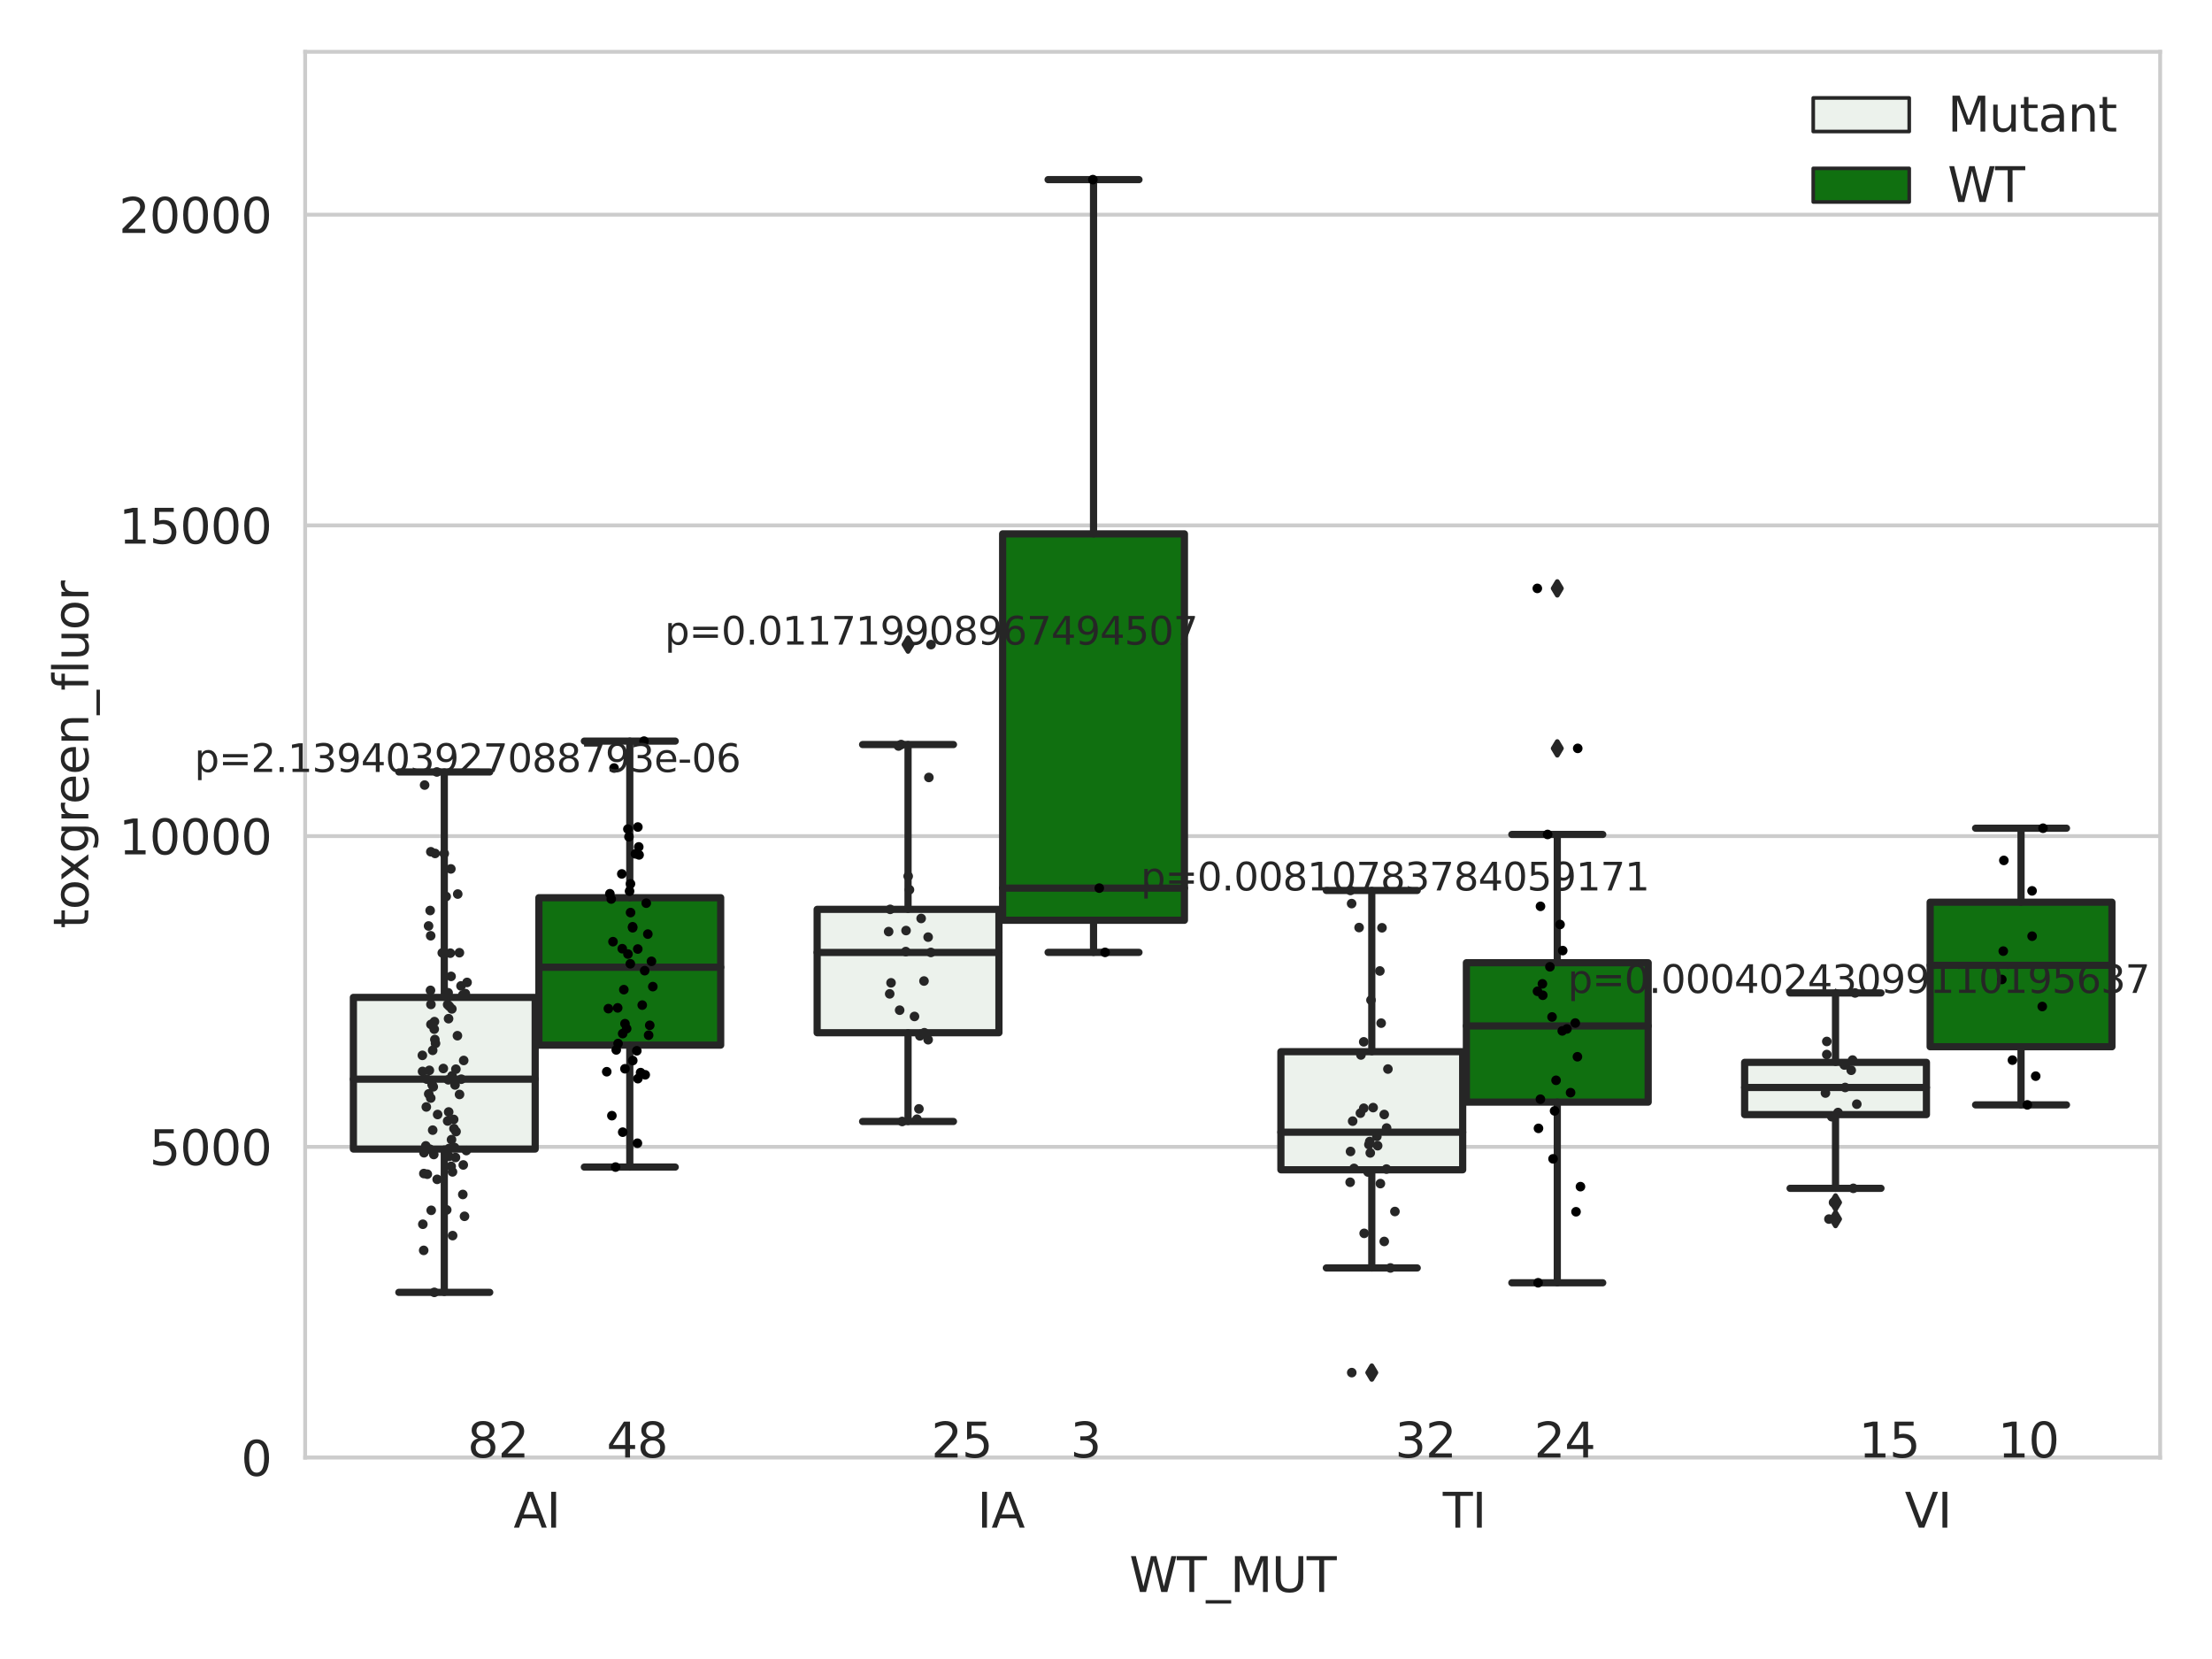 <?xml version="1.0" encoding="utf-8" standalone="no"?>
<!DOCTYPE svg PUBLIC "-//W3C//DTD SVG 1.1//EN"
  "http://www.w3.org/Graphics/SVG/1.1/DTD/svg11.dtd">
<svg xmlns:xlink="http://www.w3.org/1999/xlink" width="460.8pt" height="345.6pt" viewBox="0 0 460.8 345.6" xmlns="http://www.w3.org/2000/svg" version="1.1">
 <defs>
  <style type="text/css">*{stroke-linejoin: round; stroke-linecap: butt}</style>
 </defs>
 <g id="figure_1">
  <g id="patch_1">
   <path d="M 0 345.6 
L 460.8 345.6 
L 460.8 0 
L 0 0 
z
" style="fill: #ffffff"/>
  </g>
  <g id="axes_1">
   <g id="patch_2">
    <path d="M 63.571 303.64 
L 450 303.64 
L 450 10.8 
L 63.571 10.8 
z
" style="fill: #ffffff"/>
   </g>
   <g id="matplotlib.axis_1">
    <g id="xtick_1">
     <g id="text_1">
      <!-- AI -->
      <g style="fill: #262626" transform="translate(106.98 318.238) scale(0.1 -0.1)">
       <defs>
        <path id="DejaVuSans-41" d="M 2188 4044 
L 1331 1722 
L 3047 1722 
L 2188 4044 
z
M 1831 4666 
L 2547 4666 
L 4325 0 
L 3669 0 
L 3244 1197 
L 1141 1197 
L 716 0 
L 50 0 
L 1831 4666 
z
" transform="scale(0.016)"/>
        <path id="DejaVuSans-49" d="M 628 4666 
L 1259 4666 
L 1259 0 
L 628 0 
L 628 4666 
z
" transform="scale(0.016)"/>
       </defs>
       <use xlink:href="#DejaVuSans-41"/>
       <use xlink:href="#DejaVuSans-49" x="68.408"/>
      </g>
     </g>
    </g>
    <g id="xtick_2">
     <g id="text_2">
      <!-- IA -->
      <g style="fill: #262626" transform="translate(203.587 318.238) scale(0.1 -0.1)">
       <use xlink:href="#DejaVuSans-49"/>
       <use xlink:href="#DejaVuSans-41" x="29.492"/>
      </g>
     </g>
    </g>
    <g id="xtick_3">
     <g id="text_3">
      <!-- TI -->
      <g style="fill: #262626" transform="translate(300.56 318.238) scale(0.1 -0.1)">
       <defs>
        <path id="DejaVuSans-54" d="M -19 4666 
L 3928 4666 
L 3928 4134 
L 2272 4134 
L 2272 0 
L 1638 0 
L 1638 4134 
L -19 4134 
L -19 4666 
z
" transform="scale(0.016)"/>
       </defs>
       <use xlink:href="#DejaVuSans-54"/>
       <use xlink:href="#DejaVuSans-49" x="61.084"/>
      </g>
     </g>
    </g>
    <g id="xtick_4">
     <g id="text_4">
      <!-- VI -->
      <g style="fill: #262626" transform="translate(396.801 318.238) scale(0.1 -0.1)">
       <defs>
        <path id="DejaVuSans-56" d="M 1831 0 
L 50 4666 
L 709 4666 
L 2188 738 
L 3669 4666 
L 4325 4666 
L 2547 0 
L 1831 0 
z
" transform="scale(0.016)"/>
       </defs>
       <use xlink:href="#DejaVuSans-56"/>
       <use xlink:href="#DejaVuSans-49" x="68.408"/>
      </g>
     </g>
    </g>
    <g id="text_5">
     <!-- WT_MUT -->
     <g style="fill: #262626" transform="translate(235.261 331.638) scale(0.1 -0.1)">
      <defs>
       <path id="DejaVuSans-57" d="M 213 4666 
L 850 4666 
L 1831 722 
L 2809 4666 
L 3519 4666 
L 4500 722 
L 5478 4666 
L 6119 4666 
L 4947 0 
L 4153 0 
L 3169 4050 
L 2175 0 
L 1381 0 
L 213 4666 
z
" transform="scale(0.016)"/>
       <path id="DejaVuSans-5f" d="M 3263 -1063 
L 3263 -1509 
L -63 -1509 
L -63 -1063 
L 3263 -1063 
z
" transform="scale(0.016)"/>
       <path id="DejaVuSans-4d" d="M 628 4666 
L 1569 4666 
L 2759 1491 
L 3956 4666 
L 4897 4666 
L 4897 0 
L 4281 0 
L 4281 4097 
L 3078 897 
L 2444 897 
L 1241 4097 
L 1241 0 
L 628 0 
L 628 4666 
z
" transform="scale(0.016)"/>
       <path id="DejaVuSans-55" d="M 556 4666 
L 1191 4666 
L 1191 1831 
Q 1191 1081 1462 751 
Q 1734 422 2344 422 
Q 2950 422 3222 751 
Q 3494 1081 3494 1831 
L 3494 4666 
L 4128 4666 
L 4128 1753 
Q 4128 841 3676 375 
Q 3225 -91 2344 -91 
Q 1459 -91 1007 375 
Q 556 841 556 1753 
L 556 4666 
z
" transform="scale(0.016)"/>
      </defs>
      <use xlink:href="#DejaVuSans-57"/>
      <use xlink:href="#DejaVuSans-54" x="98.877"/>
      <use xlink:href="#DejaVuSans-5f" x="159.961"/>
      <use xlink:href="#DejaVuSans-4d" x="209.961"/>
      <use xlink:href="#DejaVuSans-55" x="296.24"/>
      <use xlink:href="#DejaVuSans-54" x="369.434"/>
     </g>
    </g>
   </g>
   <g id="matplotlib.axis_2">
    <g id="ytick_1">
     <g id="line2d_1">
      <path d="M 63.571 303.64 
L 450 303.64 
" clip-path="url(#p3f631afbd2)" style="fill: none; stroke: #cccccc; stroke-width: 0.8; stroke-linecap: round"/>
     </g>
     <g id="text_6">
      <!-- 0 -->
      <g style="fill: #262626" transform="translate(50.209 307.439) scale(0.1 -0.1)">
       <defs>
        <path id="DejaVuSans-30" d="M 2034 4250 
Q 1547 4250 1301 3770 
Q 1056 3291 1056 2328 
Q 1056 1369 1301 889 
Q 1547 409 2034 409 
Q 2525 409 2770 889 
Q 3016 1369 3016 2328 
Q 3016 3291 2770 3770 
Q 2525 4250 2034 4250 
z
M 2034 4750 
Q 2819 4750 3233 4129 
Q 3647 3509 3647 2328 
Q 3647 1150 3233 529 
Q 2819 -91 2034 -91 
Q 1250 -91 836 529 
Q 422 1150 422 2328 
Q 422 3509 836 4129 
Q 1250 4750 2034 4750 
z
" transform="scale(0.016)"/>
       </defs>
       <use xlink:href="#DejaVuSans-30"/>
      </g>
     </g>
    </g>
    <g id="ytick_2">
     <g id="line2d_2">
      <path d="M 63.571 238.91 
L 450 238.91 
" clip-path="url(#p3f631afbd2)" style="fill: none; stroke: #cccccc; stroke-width: 0.8; stroke-linecap: round"/>
     </g>
     <g id="text_7">
      <!-- 5000 -->
      <g style="fill: #262626" transform="translate(31.121 242.709) scale(0.1 -0.1)">
       <defs>
        <path id="DejaVuSans-35" d="M 691 4666 
L 3169 4666 
L 3169 4134 
L 1269 4134 
L 1269 2991 
Q 1406 3038 1543 3061 
Q 1681 3084 1819 3084 
Q 2600 3084 3056 2656 
Q 3513 2228 3513 1497 
Q 3513 744 3044 326 
Q 2575 -91 1722 -91 
Q 1428 -91 1123 -41 
Q 819 9 494 109 
L 494 744 
Q 775 591 1075 516 
Q 1375 441 1709 441 
Q 2250 441 2565 725 
Q 2881 1009 2881 1497 
Q 2881 1984 2565 2268 
Q 2250 2553 1709 2553 
Q 1456 2553 1204 2497 
Q 953 2441 691 2322 
L 691 4666 
z
" transform="scale(0.016)"/>
       </defs>
       <use xlink:href="#DejaVuSans-35"/>
       <use xlink:href="#DejaVuSans-30" x="63.623"/>
       <use xlink:href="#DejaVuSans-30" x="127.246"/>
       <use xlink:href="#DejaVuSans-30" x="190.869"/>
      </g>
     </g>
    </g>
    <g id="ytick_3">
     <g id="line2d_3">
      <path d="M 63.571 174.18 
L 450 174.18 
" clip-path="url(#p3f631afbd2)" style="fill: none; stroke: #cccccc; stroke-width: 0.8; stroke-linecap: round"/>
     </g>
     <g id="text_8">
      <!-- 10000 -->
      <g style="fill: #262626" transform="translate(24.759 177.979) scale(0.1 -0.1)">
       <defs>
        <path id="DejaVuSans-31" d="M 794 531 
L 1825 531 
L 1825 4091 
L 703 3866 
L 703 4441 
L 1819 4666 
L 2450 4666 
L 2450 531 
L 3481 531 
L 3481 0 
L 794 0 
L 794 531 
z
" transform="scale(0.016)"/>
       </defs>
       <use xlink:href="#DejaVuSans-31"/>
       <use xlink:href="#DejaVuSans-30" x="63.623"/>
       <use xlink:href="#DejaVuSans-30" x="127.246"/>
       <use xlink:href="#DejaVuSans-30" x="190.869"/>
       <use xlink:href="#DejaVuSans-30" x="254.492"/>
      </g>
     </g>
    </g>
    <g id="ytick_4">
     <g id="line2d_4">
      <path d="M 63.571 109.45 
L 450 109.45 
" clip-path="url(#p3f631afbd2)" style="fill: none; stroke: #cccccc; stroke-width: 0.8; stroke-linecap: round"/>
     </g>
     <g id="text_9">
      <!-- 15000 -->
      <g style="fill: #262626" transform="translate(24.759 113.249) scale(0.1 -0.1)">
       <use xlink:href="#DejaVuSans-31"/>
       <use xlink:href="#DejaVuSans-35" x="63.623"/>
       <use xlink:href="#DejaVuSans-30" x="127.246"/>
       <use xlink:href="#DejaVuSans-30" x="190.869"/>
       <use xlink:href="#DejaVuSans-30" x="254.492"/>
      </g>
     </g>
    </g>
    <g id="ytick_5">
     <g id="line2d_5">
      <path d="M 63.571 44.719 
L 450 44.719 
" clip-path="url(#p3f631afbd2)" style="fill: none; stroke: #cccccc; stroke-width: 0.8; stroke-linecap: round"/>
     </g>
     <g id="text_10">
      <!-- 20000 -->
      <g style="fill: #262626" transform="translate(24.759 48.519) scale(0.1 -0.1)">
       <defs>
        <path id="DejaVuSans-32" d="M 1228 531 
L 3431 531 
L 3431 0 
L 469 0 
L 469 531 
Q 828 903 1448 1529 
Q 2069 2156 2228 2338 
Q 2531 2678 2651 2914 
Q 2772 3150 2772 3378 
Q 2772 3750 2511 3984 
Q 2250 4219 1831 4219 
Q 1534 4219 1204 4116 
Q 875 4013 500 3803 
L 500 4441 
Q 881 4594 1212 4672 
Q 1544 4750 1819 4750 
Q 2544 4750 2975 4387 
Q 3406 4025 3406 3419 
Q 3406 3131 3298 2873 
Q 3191 2616 2906 2266 
Q 2828 2175 2409 1742 
Q 1991 1309 1228 531 
z
" transform="scale(0.016)"/>
       </defs>
       <use xlink:href="#DejaVuSans-32"/>
       <use xlink:href="#DejaVuSans-30" x="63.623"/>
       <use xlink:href="#DejaVuSans-30" x="127.246"/>
       <use xlink:href="#DejaVuSans-30" x="190.869"/>
       <use xlink:href="#DejaVuSans-30" x="254.492"/>
      </g>
     </g>
    </g>
    <g id="text_11">
     <!-- toxgreen_fluor -->
     <g style="fill: #262626" transform="translate(18.401 193.415) rotate(-90) scale(0.1 -0.1)">
      <defs>
       <path id="DejaVuSans-74" d="M 1172 4494 
L 1172 3500 
L 2356 3500 
L 2356 3053 
L 1172 3053 
L 1172 1153 
Q 1172 725 1289 603 
Q 1406 481 1766 481 
L 2356 481 
L 2356 0 
L 1766 0 
Q 1100 0 847 248 
Q 594 497 594 1153 
L 594 3053 
L 172 3053 
L 172 3500 
L 594 3500 
L 594 4494 
L 1172 4494 
z
" transform="scale(0.016)"/>
       <path id="DejaVuSans-6f" d="M 1959 3097 
Q 1497 3097 1228 2736 
Q 959 2375 959 1747 
Q 959 1119 1226 758 
Q 1494 397 1959 397 
Q 2419 397 2687 759 
Q 2956 1122 2956 1747 
Q 2956 2369 2687 2733 
Q 2419 3097 1959 3097 
z
M 1959 3584 
Q 2709 3584 3137 3096 
Q 3566 2609 3566 1747 
Q 3566 888 3137 398 
Q 2709 -91 1959 -91 
Q 1206 -91 779 398 
Q 353 888 353 1747 
Q 353 2609 779 3096 
Q 1206 3584 1959 3584 
z
" transform="scale(0.016)"/>
       <path id="DejaVuSans-78" d="M 3513 3500 
L 2247 1797 
L 3578 0 
L 2900 0 
L 1881 1375 
L 863 0 
L 184 0 
L 1544 1831 
L 300 3500 
L 978 3500 
L 1906 2253 
L 2834 3500 
L 3513 3500 
z
" transform="scale(0.016)"/>
       <path id="DejaVuSans-67" d="M 2906 1791 
Q 2906 2416 2648 2759 
Q 2391 3103 1925 3103 
Q 1463 3103 1205 2759 
Q 947 2416 947 1791 
Q 947 1169 1205 825 
Q 1463 481 1925 481 
Q 2391 481 2648 825 
Q 2906 1169 2906 1791 
z
M 3481 434 
Q 3481 -459 3084 -895 
Q 2688 -1331 1869 -1331 
Q 1566 -1331 1297 -1286 
Q 1028 -1241 775 -1147 
L 775 -588 
Q 1028 -725 1275 -790 
Q 1522 -856 1778 -856 
Q 2344 -856 2625 -561 
Q 2906 -266 2906 331 
L 2906 616 
Q 2728 306 2450 153 
Q 2172 0 1784 0 
Q 1141 0 747 490 
Q 353 981 353 1791 
Q 353 2603 747 3093 
Q 1141 3584 1784 3584 
Q 2172 3584 2450 3431 
Q 2728 3278 2906 2969 
L 2906 3500 
L 3481 3500 
L 3481 434 
z
" transform="scale(0.016)"/>
       <path id="DejaVuSans-72" d="M 2631 2963 
Q 2534 3019 2420 3045 
Q 2306 3072 2169 3072 
Q 1681 3072 1420 2755 
Q 1159 2438 1159 1844 
L 1159 0 
L 581 0 
L 581 3500 
L 1159 3500 
L 1159 2956 
Q 1341 3275 1631 3429 
Q 1922 3584 2338 3584 
Q 2397 3584 2469 3576 
Q 2541 3569 2628 3553 
L 2631 2963 
z
" transform="scale(0.016)"/>
       <path id="DejaVuSans-65" d="M 3597 1894 
L 3597 1613 
L 953 1613 
Q 991 1019 1311 708 
Q 1631 397 2203 397 
Q 2534 397 2845 478 
Q 3156 559 3463 722 
L 3463 178 
Q 3153 47 2828 -22 
Q 2503 -91 2169 -91 
Q 1331 -91 842 396 
Q 353 884 353 1716 
Q 353 2575 817 3079 
Q 1281 3584 2069 3584 
Q 2775 3584 3186 3129 
Q 3597 2675 3597 1894 
z
M 3022 2063 
Q 3016 2534 2758 2815 
Q 2500 3097 2075 3097 
Q 1594 3097 1305 2825 
Q 1016 2553 972 2059 
L 3022 2063 
z
" transform="scale(0.016)"/>
       <path id="DejaVuSans-6e" d="M 3513 2113 
L 3513 0 
L 2938 0 
L 2938 2094 
Q 2938 2591 2744 2837 
Q 2550 3084 2163 3084 
Q 1697 3084 1428 2787 
Q 1159 2491 1159 1978 
L 1159 0 
L 581 0 
L 581 3500 
L 1159 3500 
L 1159 2956 
Q 1366 3272 1645 3428 
Q 1925 3584 2291 3584 
Q 2894 3584 3203 3211 
Q 3513 2838 3513 2113 
z
" transform="scale(0.016)"/>
       <path id="DejaVuSans-66" d="M 2375 4863 
L 2375 4384 
L 1825 4384 
Q 1516 4384 1395 4259 
Q 1275 4134 1275 3809 
L 1275 3500 
L 2222 3500 
L 2222 3053 
L 1275 3053 
L 1275 0 
L 697 0 
L 697 3053 
L 147 3053 
L 147 3500 
L 697 3500 
L 697 3744 
Q 697 4328 969 4595 
Q 1241 4863 1831 4863 
L 2375 4863 
z
" transform="scale(0.016)"/>
       <path id="DejaVuSans-6c" d="M 603 4863 
L 1178 4863 
L 1178 0 
L 603 0 
L 603 4863 
z
" transform="scale(0.016)"/>
       <path id="DejaVuSans-75" d="M 544 1381 
L 544 3500 
L 1119 3500 
L 1119 1403 
Q 1119 906 1312 657 
Q 1506 409 1894 409 
Q 2359 409 2629 706 
Q 2900 1003 2900 1516 
L 2900 3500 
L 3475 3500 
L 3475 0 
L 2900 0 
L 2900 538 
Q 2691 219 2414 64 
Q 2138 -91 1772 -91 
Q 1169 -91 856 284 
Q 544 659 544 1381 
z
M 1991 3584 
L 1991 3584 
z
" transform="scale(0.016)"/>
      </defs>
      <use xlink:href="#DejaVuSans-74"/>
      <use xlink:href="#DejaVuSans-6f" x="39.209"/>
      <use xlink:href="#DejaVuSans-78" x="97.266"/>
      <use xlink:href="#DejaVuSans-67" x="156.445"/>
      <use xlink:href="#DejaVuSans-72" x="219.922"/>
      <use xlink:href="#DejaVuSans-65" x="258.785"/>
      <use xlink:href="#DejaVuSans-65" x="320.309"/>
      <use xlink:href="#DejaVuSans-6e" x="381.832"/>
      <use xlink:href="#DejaVuSans-5f" x="445.211"/>
      <use xlink:href="#DejaVuSans-66" x="495.211"/>
      <use xlink:href="#DejaVuSans-6c" x="530.416"/>
      <use xlink:href="#DejaVuSans-75" x="558.199"/>
      <use xlink:href="#DejaVuSans-6f" x="621.578"/>
      <use xlink:href="#DejaVuSans-72" x="682.76"/>
     </g>
    </g>
   </g>
   <g id="patch_3">
    <path d="M 73.618 239.366 
L 111.488 239.366 
L 111.488 207.773 
L 73.618 207.773 
L 73.618 239.366 
z
" clip-path="url(#p3f631afbd2)" style="fill: #ecf2ec; stroke: #262626; stroke-width: 1.5; stroke-linejoin: miter"/>
   </g>
   <g id="patch_4">
    <path d="M 112.261 217.718 
L 150.131 217.718 
L 150.131 187.006 
L 112.261 187.006 
L 112.261 217.718 
z
" clip-path="url(#p3f631afbd2)" style="fill: #107010; stroke: #262626; stroke-width: 1.5; stroke-linejoin: miter"/>
   </g>
   <g id="patch_5">
    <path d="M 170.226 215.137 
L 208.096 215.137 
L 208.096 189.435 
L 170.226 189.435 
L 170.226 215.137 
z
" clip-path="url(#p3f631afbd2)" style="fill: #ecf2ec; stroke: #262626; stroke-width: 1.5; stroke-linejoin: miter"/>
   </g>
   <g id="patch_6">
    <path d="M 208.868 191.703 
L 246.738 191.703 
L 246.738 111.216 
L 208.868 111.216 
L 208.868 191.703 
z
" clip-path="url(#p3f631afbd2)" style="fill: #107010; stroke: #262626; stroke-width: 1.5; stroke-linejoin: miter"/>
   </g>
   <g id="patch_7">
    <path d="M 266.833 243.689 
L 304.703 243.689 
L 304.703 219.086 
L 266.833 219.086 
L 266.833 243.689 
z
" clip-path="url(#p3f631afbd2)" style="fill: #ecf2ec; stroke: #262626; stroke-width: 1.5; stroke-linejoin: miter"/>
   </g>
   <g id="patch_8">
    <path d="M 305.476 229.593 
L 343.346 229.593 
L 343.346 200.555 
L 305.476 200.555 
L 305.476 229.593 
z
" clip-path="url(#p3f631afbd2)" style="fill: #107010; stroke: #262626; stroke-width: 1.5; stroke-linejoin: miter"/>
   </g>
   <g id="patch_9">
    <path d="M 363.44 232.195 
L 401.31 232.195 
L 401.31 221.307 
L 363.44 221.307 
L 363.44 232.195 
z
" clip-path="url(#p3f631afbd2)" style="fill: #ecf2ec; stroke: #262626; stroke-width: 1.5; stroke-linejoin: miter"/>
   </g>
   <g id="patch_10">
    <path d="M 402.083 218.054 
L 439.953 218.054 
L 439.953 187.944 
L 402.083 187.944 
L 402.083 218.054 
z
" clip-path="url(#p3f631afbd2)" style="fill: #107010; stroke: #262626; stroke-width: 1.5; stroke-linejoin: miter"/>
   </g>
   <g id="patch_11">
    <path d="M 111.875 303.64 
L 111.875 303.64 
L 111.875 303.64 
L 111.875 303.64 
z
" clip-path="url(#p3f631afbd2)" style="fill: #ecf2ec; stroke: #262626; stroke-width: 0.75; stroke-linejoin: miter"/>
   </g>
   <g id="patch_12">
    <path d="M 111.875 303.64 
L 111.875 303.64 
L 111.875 303.64 
L 111.875 303.64 
z
" clip-path="url(#p3f631afbd2)" style="fill: #107010; stroke: #262626; stroke-width: 0.75; stroke-linejoin: miter"/>
   </g>
   <g id="PathCollection_1"/>
   <g id="PathCollection_2"/>
   <g id="line2d_6">
    <path d="M 92.553 239.366 
L 92.553 269.221 
" clip-path="url(#p3f631afbd2)" style="fill: none; stroke: #262626; stroke-width: 1.5; stroke-linecap: round"/>
   </g>
   <g id="line2d_7">
    <path d="M 92.553 207.773 
L 92.553 160.816 
" clip-path="url(#p3f631afbd2)" style="fill: none; stroke: #262626; stroke-width: 1.5; stroke-linecap: round"/>
   </g>
   <g id="line2d_8">
    <path d="M 83.086 269.221 
L 102.021 269.221 
" clip-path="url(#p3f631afbd2)" style="fill: none; stroke: #262626; stroke-width: 1.5; stroke-linecap: round"/>
   </g>
   <g id="line2d_9">
    <path d="M 83.086 160.816 
L 102.021 160.816 
" clip-path="url(#p3f631afbd2)" style="fill: none; stroke: #262626; stroke-width: 1.5; stroke-linecap: round"/>
   </g>
   <g id="line2d_10"/>
   <g id="line2d_11">
    <path d="M 131.196 217.718 
L 131.196 243.123 
" clip-path="url(#p3f631afbd2)" style="fill: none; stroke: #262626; stroke-width: 1.5; stroke-linecap: round"/>
   </g>
   <g id="line2d_12">
    <path d="M 131.196 187.006 
L 131.196 154.387 
" clip-path="url(#p3f631afbd2)" style="fill: none; stroke: #262626; stroke-width: 1.5; stroke-linecap: round"/>
   </g>
   <g id="line2d_13">
    <path d="M 121.729 243.123 
L 140.664 243.123 
" clip-path="url(#p3f631afbd2)" style="fill: none; stroke: #262626; stroke-width: 1.5; stroke-linecap: round"/>
   </g>
   <g id="line2d_14">
    <path d="M 121.729 154.387 
L 140.664 154.387 
" clip-path="url(#p3f631afbd2)" style="fill: none; stroke: #262626; stroke-width: 1.5; stroke-linecap: round"/>
   </g>
   <g id="line2d_15"/>
   <g id="line2d_16">
    <path d="M 189.161 215.137 
L 189.161 233.624 
" clip-path="url(#p3f631afbd2)" style="fill: none; stroke: #262626; stroke-width: 1.5; stroke-linecap: round"/>
   </g>
   <g id="line2d_17">
    <path d="M 189.161 189.435 
L 189.161 155.104 
" clip-path="url(#p3f631afbd2)" style="fill: none; stroke: #262626; stroke-width: 1.5; stroke-linecap: round"/>
   </g>
   <g id="line2d_18">
    <path d="M 179.693 233.624 
L 198.628 233.624 
" clip-path="url(#p3f631afbd2)" style="fill: none; stroke: #262626; stroke-width: 1.5; stroke-linecap: round"/>
   </g>
   <g id="line2d_19">
    <path d="M 179.693 155.104 
L 198.628 155.104 
" clip-path="url(#p3f631afbd2)" style="fill: none; stroke: #262626; stroke-width: 1.5; stroke-linecap: round"/>
   </g>
   <g id="line2d_20">
    <defs>
     <path id="m8c9d566683" d="M -0 1.414 
L 0.849 0 
L 0 -1.414 
L -0.849 -0 
z
" style="stroke: #262626; stroke-linejoin: miter"/>
    </defs>
    <g clip-path="url(#p3f631afbd2)">
     <use xlink:href="#m8c9d566683" x="189.161" y="134.282" style="fill: #262626; stroke: #262626; stroke-linejoin: miter"/>
    </g>
   </g>
   <g id="line2d_21">
    <path d="M 227.803 191.703 
L 227.803 198.396 
" clip-path="url(#p3f631afbd2)" style="fill: none; stroke: #262626; stroke-width: 1.5; stroke-linecap: round"/>
   </g>
   <g id="line2d_22">
    <path d="M 227.803 111.216 
L 227.803 37.422 
" clip-path="url(#p3f631afbd2)" style="fill: none; stroke: #262626; stroke-width: 1.5; stroke-linecap: round"/>
   </g>
   <g id="line2d_23">
    <path d="M 218.336 198.396 
L 237.271 198.396 
" clip-path="url(#p3f631afbd2)" style="fill: none; stroke: #262626; stroke-width: 1.5; stroke-linecap: round"/>
   </g>
   <g id="line2d_24">
    <path d="M 218.336 37.422 
L 237.271 37.422 
" clip-path="url(#p3f631afbd2)" style="fill: none; stroke: #262626; stroke-width: 1.5; stroke-linecap: round"/>
   </g>
   <g id="line2d_25"/>
   <g id="line2d_26">
    <path d="M 285.768 243.689 
L 285.768 264.136 
" clip-path="url(#p3f631afbd2)" style="fill: none; stroke: #262626; stroke-width: 1.5; stroke-linecap: round"/>
   </g>
   <g id="line2d_27">
    <path d="M 285.768 219.086 
L 285.768 185.498 
" clip-path="url(#p3f631afbd2)" style="fill: none; stroke: #262626; stroke-width: 1.5; stroke-linecap: round"/>
   </g>
   <g id="line2d_28">
    <path d="M 276.3 264.136 
L 295.235 264.136 
" clip-path="url(#p3f631afbd2)" style="fill: none; stroke: #262626; stroke-width: 1.5; stroke-linecap: round"/>
   </g>
   <g id="line2d_29">
    <path d="M 276.3 185.498 
L 295.235 185.498 
" clip-path="url(#p3f631afbd2)" style="fill: none; stroke: #262626; stroke-width: 1.5; stroke-linecap: round"/>
   </g>
   <g id="line2d_30">
    <g clip-path="url(#p3f631afbd2)">
     <use xlink:href="#m8c9d566683" x="285.768" y="285.94" style="fill: #262626; stroke: #262626; stroke-linejoin: miter"/>
    </g>
   </g>
   <g id="line2d_31">
    <path d="M 324.411 229.593 
L 324.411 267.226 
" clip-path="url(#p3f631afbd2)" style="fill: none; stroke: #262626; stroke-width: 1.5; stroke-linecap: round"/>
   </g>
   <g id="line2d_32">
    <path d="M 324.411 200.555 
L 324.411 173.831 
" clip-path="url(#p3f631afbd2)" style="fill: none; stroke: #262626; stroke-width: 1.5; stroke-linecap: round"/>
   </g>
   <g id="line2d_33">
    <path d="M 314.943 267.226 
L 333.878 267.226 
" clip-path="url(#p3f631afbd2)" style="fill: none; stroke: #262626; stroke-width: 1.5; stroke-linecap: round"/>
   </g>
   <g id="line2d_34">
    <path d="M 314.943 173.831 
L 333.878 173.831 
" clip-path="url(#p3f631afbd2)" style="fill: none; stroke: #262626; stroke-width: 1.5; stroke-linecap: round"/>
   </g>
   <g id="line2d_35">
    <g clip-path="url(#p3f631afbd2)">
     <use xlink:href="#m8c9d566683" x="324.411" y="155.9" style="fill: #262626; stroke: #262626; stroke-linejoin: miter"/>
     <use xlink:href="#m8c9d566683" x="324.411" y="122.572" style="fill: #262626; stroke: #262626; stroke-linejoin: miter"/>
    </g>
   </g>
   <g id="line2d_36">
    <path d="M 382.375 232.195 
L 382.375 247.55 
" clip-path="url(#p3f631afbd2)" style="fill: none; stroke: #262626; stroke-width: 1.5; stroke-linecap: round"/>
   </g>
   <g id="line2d_37">
    <path d="M 382.375 221.307 
L 382.375 206.85 
" clip-path="url(#p3f631afbd2)" style="fill: none; stroke: #262626; stroke-width: 1.5; stroke-linecap: round"/>
   </g>
   <g id="line2d_38">
    <path d="M 372.907 247.55 
L 391.842 247.55 
" clip-path="url(#p3f631afbd2)" style="fill: none; stroke: #262626; stroke-width: 1.5; stroke-linecap: round"/>
   </g>
   <g id="line2d_39">
    <path d="M 372.907 206.85 
L 391.842 206.85 
" clip-path="url(#p3f631afbd2)" style="fill: none; stroke: #262626; stroke-width: 1.5; stroke-linecap: round"/>
   </g>
   <g id="line2d_40">
    <g clip-path="url(#p3f631afbd2)">
     <use xlink:href="#m8c9d566683" x="382.375" y="253.953" style="fill: #262626; stroke: #262626; stroke-linejoin: miter"/>
     <use xlink:href="#m8c9d566683" x="382.375" y="250.494" style="fill: #262626; stroke: #262626; stroke-linejoin: miter"/>
    </g>
   </g>
   <g id="line2d_41">
    <path d="M 421.018 218.054 
L 421.018 230.165 
" clip-path="url(#p3f631afbd2)" style="fill: none; stroke: #262626; stroke-width: 1.5; stroke-linecap: round"/>
   </g>
   <g id="line2d_42">
    <path d="M 421.018 187.944 
L 421.018 172.532 
" clip-path="url(#p3f631afbd2)" style="fill: none; stroke: #262626; stroke-width: 1.5; stroke-linecap: round"/>
   </g>
   <g id="line2d_43">
    <path d="M 411.55 230.165 
L 430.485 230.165 
" clip-path="url(#p3f631afbd2)" style="fill: none; stroke: #262626; stroke-width: 1.5; stroke-linecap: round"/>
   </g>
   <g id="line2d_44">
    <path d="M 411.55 172.532 
L 430.485 172.532 
" clip-path="url(#p3f631afbd2)" style="fill: none; stroke: #262626; stroke-width: 1.5; stroke-linecap: round"/>
   </g>
   <g id="line2d_45"/>
   <g id="line2d_46">
    <path d="M 73.618 224.809 
L 111.488 224.809 
" clip-path="url(#p3f631afbd2)" style="fill: none; stroke: #262626; stroke-width: 1.5; stroke-linecap: round"/>
   </g>
   <g id="line2d_47">
    <path d="M 112.261 201.493 
L 150.131 201.493 
" clip-path="url(#p3f631afbd2)" style="fill: none; stroke: #262626; stroke-width: 1.5; stroke-linecap: round"/>
   </g>
   <g id="line2d_48">
    <path d="M 170.226 198.41 
L 208.096 198.41 
" clip-path="url(#p3f631afbd2)" style="fill: none; stroke: #262626; stroke-width: 1.5; stroke-linecap: round"/>
   </g>
   <g id="line2d_49">
    <path d="M 208.868 185.009 
L 246.738 185.009 
" clip-path="url(#p3f631afbd2)" style="fill: none; stroke: #262626; stroke-width: 1.5; stroke-linecap: round"/>
   </g>
   <g id="line2d_50">
    <path d="M 266.833 235.86 
L 304.703 235.86 
" clip-path="url(#p3f631afbd2)" style="fill: none; stroke: #262626; stroke-width: 1.5; stroke-linecap: round"/>
   </g>
   <g id="line2d_51">
    <path d="M 305.476 213.728 
L 343.346 213.728 
" clip-path="url(#p3f631afbd2)" style="fill: none; stroke: #262626; stroke-width: 1.5; stroke-linecap: round"/>
   </g>
   <g id="line2d_52">
    <path d="M 363.44 226.541 
L 401.31 226.541 
" clip-path="url(#p3f631afbd2)" style="fill: none; stroke: #262626; stroke-width: 1.5; stroke-linecap: round"/>
   </g>
   <g id="line2d_53">
    <path d="M 402.083 201.088 
L 439.953 201.088 
" clip-path="url(#p3f631afbd2)" style="fill: none; stroke: #262626; stroke-width: 1.5; stroke-linecap: round"/>
   </g>
   <g id="patch_13">
    <path d="M 63.571 303.64 
L 63.571 10.8 
" style="fill: none; stroke: #cccccc; stroke-width: 0.8; stroke-linejoin: miter; stroke-linecap: square"/>
   </g>
   <g id="patch_14">
    <path d="M 450 303.64 
L 450 10.8 
" style="fill: none; stroke: #cccccc; stroke-width: 0.8; stroke-linejoin: miter; stroke-linecap: square"/>
   </g>
   <g id="patch_15">
    <path d="M 63.571 303.64 
L 450 303.64 
" style="fill: none; stroke: #cccccc; stroke-width: 0.8; stroke-linejoin: miter; stroke-linecap: square"/>
   </g>
   <g id="patch_16">
    <path d="M 63.571 10.8 
L 450 10.8 
" style="fill: none; stroke: #cccccc; stroke-width: 0.8; stroke-linejoin: miter; stroke-linecap: square"/>
   </g>
   <g id="PathCollection_3">
    <defs>
     <path id="C0_0_a36da4d70c" d="M 0 1 
C 0.265 1 0.52 0.895 0.707 0.707 
C 0.895 0.52 1 0.265 1 -0 
C 1 -0.265 0.895 -0.52 0.707 -0.707 
C 0.52 -0.895 0.265 -1 0 -1 
C -0.265 -1 -0.52 -0.895 -0.707 -0.707 
C -0.895 -0.52 -1 -0.265 -1 0 
C -1 0.265 -0.895 0.52 -0.707 0.707 
C -0.52 0.895 -0.265 1 0 1 
z
"/>
    </defs>
    <g clip-path="url(#p3f631afbd2)">
     <use xlink:href="#C0_0_a36da4d70c" x="88.025" y="223.198" style="fill: #262626"/>
    </g>
    <g clip-path="url(#p3f631afbd2)">
     <use xlink:href="#C0_0_a36da4d70c" x="94.058" y="237.408" style="fill: #262626"/>
    </g>
    <g clip-path="url(#p3f631afbd2)">
     <use xlink:href="#C0_0_a36da4d70c" x="89.828" y="252.129" style="fill: #262626"/>
    </g>
    <g clip-path="url(#p3f631afbd2)">
     <use xlink:href="#C0_0_a36da4d70c" x="88.084" y="255.031" style="fill: #262626"/>
    </g>
    <g clip-path="url(#p3f631afbd2)">
     <use xlink:href="#C0_0_a36da4d70c" x="97.299" y="204.656" style="fill: #262626"/>
    </g>
    <g clip-path="url(#p3f631afbd2)">
     <use xlink:href="#C0_0_a36da4d70c" x="93.921" y="181.01" style="fill: #262626"/>
    </g>
    <g clip-path="url(#p3f631afbd2)">
     <use xlink:href="#C0_0_a36da4d70c" x="93.469" y="231.643" style="fill: #262626"/>
    </g>
    <g clip-path="url(#p3f631afbd2)">
     <use xlink:href="#C0_0_a36da4d70c" x="89.719" y="194.935" style="fill: #262626"/>
    </g>
    <g clip-path="url(#p3f631afbd2)">
     <use xlink:href="#C0_0_a36da4d70c" x="93.546" y="239.256" style="fill: #262626"/>
    </g>
    <g clip-path="url(#p3f631afbd2)">
     <use xlink:href="#C0_0_a36da4d70c" x="89.28" y="192.896" style="fill: #262626"/>
    </g>
    <g clip-path="url(#p3f631afbd2)">
     <use xlink:href="#C0_0_a36da4d70c" x="88.705" y="238.705" style="fill: #262626"/>
    </g>
    <g clip-path="url(#p3f631afbd2)">
     <use xlink:href="#C0_0_a36da4d70c" x="94.172" y="224.122" style="fill: #262626"/>
    </g>
    <g clip-path="url(#p3f631afbd2)">
     <use xlink:href="#C0_0_a36da4d70c" x="96.411" y="248.827" style="fill: #262626"/>
    </g>
    <g clip-path="url(#p3f631afbd2)">
     <use xlink:href="#C0_0_a36da4d70c" x="90.258" y="226.401" style="fill: #262626"/>
    </g>
    <g clip-path="url(#p3f631afbd2)">
     <use xlink:href="#C0_0_a36da4d70c" x="91.006" y="160.816" style="fill: #262626"/>
    </g>
    <g clip-path="url(#p3f631afbd2)">
     <use xlink:href="#C0_0_a36da4d70c" x="90.508" y="212.823" style="fill: #262626"/>
    </g>
    <g clip-path="url(#p3f631afbd2)">
     <use xlink:href="#C0_0_a36da4d70c" x="94.131" y="210.175" style="fill: #262626"/>
    </g>
    <g clip-path="url(#p3f631afbd2)">
     <use xlink:href="#C0_0_a36da4d70c" x="93.618" y="209.634" style="fill: #262626"/>
    </g>
    <g clip-path="url(#p3f631afbd2)">
     <use xlink:href="#C0_0_a36da4d70c" x="89.733" y="228.747" style="fill: #262626"/>
    </g>
    <g clip-path="url(#p3f631afbd2)">
     <use xlink:href="#C0_0_a36da4d70c" x="96.766" y="253.378" style="fill: #262626"/>
    </g>
    <g clip-path="url(#p3f631afbd2)">
     <use xlink:href="#C0_0_a36da4d70c" x="96.596" y="220.914" style="fill: #262626"/>
    </g>
    <g clip-path="url(#p3f631afbd2)">
     <use xlink:href="#C0_0_a36da4d70c" x="90.458" y="214.391" style="fill: #262626"/>
    </g>
    <g clip-path="url(#p3f631afbd2)">
     <use xlink:href="#C0_0_a36da4d70c" x="96.94" y="206.98" style="fill: #262626"/>
    </g>
    <g clip-path="url(#p3f631afbd2)">
     <use xlink:href="#C0_0_a36da4d70c" x="91.068" y="245.68" style="fill: #262626"/>
    </g>
    <g clip-path="url(#p3f631afbd2)">
     <use xlink:href="#C0_0_a36da4d70c" x="88.261" y="260.475" style="fill: #262626"/>
    </g>
    <g clip-path="url(#p3f631afbd2)">
     <use xlink:href="#C0_0_a36da4d70c" x="94.688" y="239.046" style="fill: #262626"/>
    </g>
    <g clip-path="url(#p3f631afbd2)">
     <use xlink:href="#C0_0_a36da4d70c" x="94.792" y="226.013" style="fill: #262626"/>
    </g>
    <g clip-path="url(#p3f631afbd2)">
     <use xlink:href="#C0_0_a36da4d70c" x="96.096" y="224.817" style="fill: #262626"/>
    </g>
    <g clip-path="url(#p3f631afbd2)">
     <use xlink:href="#C0_0_a36da4d70c" x="92.543" y="177.818" style="fill: #262626"/>
    </g>
    <g clip-path="url(#p3f631afbd2)">
     <use xlink:href="#C0_0_a36da4d70c" x="89.314" y="227.878" style="fill: #262626"/>
    </g>
    <g clip-path="url(#p3f631afbd2)">
     <use xlink:href="#C0_0_a36da4d70c" x="90.477" y="269.221" style="fill: #262626"/>
    </g>
    <g clip-path="url(#p3f631afbd2)">
     <use xlink:href="#C0_0_a36da4d70c" x="90.011" y="225.941" style="fill: #262626"/>
    </g>
    <g clip-path="url(#p3f631afbd2)">
     <use xlink:href="#C0_0_a36da4d70c" x="93.385" y="224.945" style="fill: #262626"/>
    </g>
    <g clip-path="url(#p3f631afbd2)">
     <use xlink:href="#C0_0_a36da4d70c" x="89.607" y="189.678" style="fill: #262626"/>
    </g>
    <g clip-path="url(#p3f631afbd2)">
     <use xlink:href="#C0_0_a36da4d70c" x="92.945" y="186.764" style="fill: #262626"/>
    </g>
    <g clip-path="url(#p3f631afbd2)">
     <use xlink:href="#C0_0_a36da4d70c" x="88.297" y="244.472" style="fill: #262626"/>
    </g>
    <g clip-path="url(#p3f631afbd2)">
     <use xlink:href="#C0_0_a36da4d70c" x="93.252" y="233.521" style="fill: #262626"/>
    </g>
    <g clip-path="url(#p3f631afbd2)">
     <use xlink:href="#C0_0_a36da4d70c" x="92.917" y="240.262" style="fill: #262626"/>
    </g>
    <g clip-path="url(#p3f631afbd2)">
     <use xlink:href="#C0_0_a36da4d70c" x="90.136" y="218.807" style="fill: #262626"/>
    </g>
    <g clip-path="url(#p3f631afbd2)">
     <use xlink:href="#C0_0_a36da4d70c" x="89.751" y="177.436" style="fill: #262626"/>
    </g>
    <g clip-path="url(#p3f631afbd2)">
     <use xlink:href="#C0_0_a36da4d70c" x="89.556" y="239.403" style="fill: #262626"/>
    </g>
    <g clip-path="url(#p3f631afbd2)">
     <use xlink:href="#C0_0_a36da4d70c" x="92.134" y="198.504" style="fill: #262626"/>
    </g>
    <g clip-path="url(#p3f631afbd2)">
     <use xlink:href="#C0_0_a36da4d70c" x="88.455" y="163.544" style="fill: #262626"/>
    </g>
    <g clip-path="url(#p3f631afbd2)">
     <use xlink:href="#C0_0_a36da4d70c" x="89.445" y="222.974" style="fill: #262626"/>
    </g>
    <g clip-path="url(#p3f631afbd2)">
     <use xlink:href="#C0_0_a36da4d70c" x="90.727" y="217.363" style="fill: #262626"/>
    </g>
    <g clip-path="url(#p3f631afbd2)">
     <use xlink:href="#C0_0_a36da4d70c" x="94.264" y="244.125" style="fill: #262626"/>
    </g>
    <g clip-path="url(#p3f631afbd2)">
     <use xlink:href="#C0_0_a36da4d70c" x="96.037" y="205.382" style="fill: #262626"/>
    </g>
    <g clip-path="url(#p3f631afbd2)">
     <use xlink:href="#C0_0_a36da4d70c" x="93.806" y="198.563" style="fill: #262626"/>
    </g>
    <g clip-path="url(#p3f631afbd2)">
     <use xlink:href="#C0_0_a36da4d70c" x="93.534" y="240.903" style="fill: #262626"/>
    </g>
    <g clip-path="url(#p3f631afbd2)">
     <use xlink:href="#C0_0_a36da4d70c" x="90.591" y="216.554" style="fill: #262626"/>
    </g>
    <g clip-path="url(#p3f631afbd2)">
     <use xlink:href="#C0_0_a36da4d70c" x="94.971" y="222.73" style="fill: #262626"/>
    </g>
    <g clip-path="url(#p3f631afbd2)">
     <use xlink:href="#C0_0_a36da4d70c" x="88.327" y="240.139" style="fill: #262626"/>
    </g>
    <g clip-path="url(#p3f631afbd2)">
     <use xlink:href="#C0_0_a36da4d70c" x="89.771" y="209.242" style="fill: #262626"/>
    </g>
    <g clip-path="url(#p3f631afbd2)">
     <use xlink:href="#C0_0_a36da4d70c" x="91.167" y="232.171" style="fill: #262626"/>
    </g>
    <g clip-path="url(#p3f631afbd2)">
     <use xlink:href="#C0_0_a36da4d70c" x="89.681" y="206.31" style="fill: #262626"/>
    </g>
    <g clip-path="url(#p3f631afbd2)">
     <use xlink:href="#C0_0_a36da4d70c" x="96.403" y="207.283" style="fill: #262626"/>
    </g>
    <g clip-path="url(#p3f631afbd2)">
     <use xlink:href="#C0_0_a36da4d70c" x="97.146" y="239.683" style="fill: #262626"/>
    </g>
    <g clip-path="url(#p3f631afbd2)">
     <use xlink:href="#C0_0_a36da4d70c" x="94.569" y="235.109" style="fill: #262626"/>
    </g>
    <g clip-path="url(#p3f631afbd2)">
     <use xlink:href="#C0_0_a36da4d70c" x="93.062" y="252.042" style="fill: #262626"/>
    </g>
    <g clip-path="url(#p3f631afbd2)">
     <use xlink:href="#C0_0_a36da4d70c" x="88.809" y="230.597" style="fill: #262626"/>
    </g>
    <g clip-path="url(#p3f631afbd2)">
     <use xlink:href="#C0_0_a36da4d70c" x="90.138" y="235.429" style="fill: #262626"/>
    </g>
    <g clip-path="url(#p3f631afbd2)">
     <use xlink:href="#C0_0_a36da4d70c" x="93.968" y="203.397" style="fill: #262626"/>
    </g>
    <g clip-path="url(#p3f631afbd2)">
     <use xlink:href="#C0_0_a36da4d70c" x="90.366" y="240.506" style="fill: #262626"/>
    </g>
    <g clip-path="url(#p3f631afbd2)">
     <use xlink:href="#C0_0_a36da4d70c" x="94.512" y="233.195" style="fill: #262626"/>
    </g>
    <g clip-path="url(#p3f631afbd2)">
     <use xlink:href="#C0_0_a36da4d70c" x="89.019" y="244.606" style="fill: #262626"/>
    </g>
    <g clip-path="url(#p3f631afbd2)">
     <use xlink:href="#C0_0_a36da4d70c" x="95.354" y="186.248" style="fill: #262626"/>
    </g>
    <g clip-path="url(#p3f631afbd2)">
     <use xlink:href="#C0_0_a36da4d70c" x="94.292" y="257.399" style="fill: #262626"/>
    </g>
    <g clip-path="url(#p3f631afbd2)">
     <use xlink:href="#C0_0_a36da4d70c" x="93.252" y="209.279" style="fill: #262626"/>
    </g>
    <g clip-path="url(#p3f631afbd2)">
     <use xlink:href="#C0_0_a36da4d70c" x="95.291" y="215.755" style="fill: #262626"/>
    </g>
    <g clip-path="url(#p3f631afbd2)">
     <use xlink:href="#C0_0_a36da4d70c" x="95.703" y="198.469" style="fill: #262626"/>
    </g>
    <g clip-path="url(#p3f631afbd2)">
     <use xlink:href="#C0_0_a36da4d70c" x="96.505" y="242.679" style="fill: #262626"/>
    </g>
    <g clip-path="url(#p3f631afbd2)">
     <use xlink:href="#C0_0_a36da4d70c" x="89.774" y="213.4" style="fill: #262626"/>
    </g>
    <g clip-path="url(#p3f631afbd2)">
     <use xlink:href="#C0_0_a36da4d70c" x="90.644" y="177.787" style="fill: #262626"/>
    </g>
    <g clip-path="url(#p3f631afbd2)">
     <use xlink:href="#C0_0_a36da4d70c" x="93.356" y="206.812" style="fill: #262626"/>
    </g>
    <g clip-path="url(#p3f631afbd2)">
     <use xlink:href="#C0_0_a36da4d70c" x="95.004" y="235.727" style="fill: #262626"/>
    </g>
    <g clip-path="url(#p3f631afbd2)">
     <use xlink:href="#C0_0_a36da4d70c" x="93.445" y="212.211" style="fill: #262626"/>
    </g>
    <g clip-path="url(#p3f631afbd2)">
     <use xlink:href="#C0_0_a36da4d70c" x="95.729" y="227.992" style="fill: #262626"/>
    </g>
    <g clip-path="url(#p3f631afbd2)">
     <use xlink:href="#C0_0_a36da4d70c" x="87.988" y="219.85" style="fill: #262626"/>
    </g>
    <g clip-path="url(#p3f631afbd2)">
     <use xlink:href="#C0_0_a36da4d70c" x="94.889" y="241.125" style="fill: #262626"/>
    </g>
    <g clip-path="url(#p3f631afbd2)">
     <use xlink:href="#C0_0_a36da4d70c" x="93.991" y="242.969" style="fill: #262626"/>
    </g>
    <g clip-path="url(#p3f631afbd2)">
     <use xlink:href="#C0_0_a36da4d70c" x="88.906" y="224.8" style="fill: #262626"/>
    </g>
    <g clip-path="url(#p3f631afbd2)">
     <use xlink:href="#C0_0_a36da4d70c" x="92.352" y="222.587" style="fill: #262626"/>
    </g>
   </g>
   <g id="PathCollection_4">
    <defs>
     <path id="C1_0_55f7087d6f" d="M 0 1 
C 0.265 1 0.52 0.895 0.707 0.707 
C 0.895 0.52 1 0.265 1 -0 
C 1 -0.265 0.895 -0.52 0.707 -0.707 
C 0.52 -0.895 0.265 -1 0 -1 
C -0.265 -1 -0.52 -0.895 -0.707 -0.707 
C -0.895 -0.52 -1 -0.265 -1 0 
C -1 0.265 -0.895 0.52 -0.707 0.707 
C -0.52 0.895 -0.265 1 0 1 
z
"/>
    </defs>
    <g clip-path="url(#p3f631afbd2)">
     <use xlink:href="#C1_0_55f7087d6f" x="129.534" y="182.051"/>
    </g>
    <g clip-path="url(#p3f631afbd2)">
     <use xlink:href="#C1_0_55f7087d6f" x="127.332" y="187.28"/>
    </g>
    <g clip-path="url(#p3f631afbd2)">
     <use xlink:href="#C1_0_55f7087d6f" x="131.148" y="185.656"/>
    </g>
    <g clip-path="url(#p3f631afbd2)">
     <use xlink:href="#C1_0_55f7087d6f" x="131.341" y="184.116"/>
    </g>
    <g clip-path="url(#p3f631afbd2)">
     <use xlink:href="#C1_0_55f7087d6f" x="132.786" y="238.153"/>
    </g>
    <g clip-path="url(#p3f631afbd2)">
     <use xlink:href="#C1_0_55f7087d6f" x="132.877" y="224.704"/>
    </g>
    <g clip-path="url(#p3f631afbd2)">
     <use xlink:href="#C1_0_55f7087d6f" x="131.025" y="174.321"/>
    </g>
    <g clip-path="url(#p3f631afbd2)">
     <use xlink:href="#C1_0_55f7087d6f" x="127.465" y="232.414"/>
    </g>
    <g clip-path="url(#p3f631afbd2)">
     <use xlink:href="#C1_0_55f7087d6f" x="134.625" y="188.145"/>
    </g>
    <g clip-path="url(#p3f631afbd2)">
     <use xlink:href="#C1_0_55f7087d6f" x="131.816" y="220.931"/>
    </g>
    <g clip-path="url(#p3f631afbd2)">
     <use xlink:href="#C1_0_55f7087d6f" x="135.712" y="200.26"/>
    </g>
    <g clip-path="url(#p3f631afbd2)">
     <use xlink:href="#C1_0_55f7087d6f" x="134.955" y="194.588"/>
    </g>
    <g clip-path="url(#p3f631afbd2)">
     <use xlink:href="#C1_0_55f7087d6f" x="131.308" y="200.772"/>
    </g>
    <g clip-path="url(#p3f631afbd2)">
     <use xlink:href="#C1_0_55f7087d6f" x="129.723" y="235.851"/>
    </g>
    <g clip-path="url(#p3f631afbd2)">
     <use xlink:href="#C1_0_55f7087d6f" x="131.785" y="193.061"/>
    </g>
    <g clip-path="url(#p3f631afbd2)">
     <use xlink:href="#C1_0_55f7087d6f" x="128.676" y="209.959"/>
    </g>
    <g clip-path="url(#p3f631afbd2)">
     <use xlink:href="#C1_0_55f7087d6f" x="126.739" y="210.12"/>
    </g>
    <g clip-path="url(#p3f631afbd2)">
     <use xlink:href="#C1_0_55f7087d6f" x="133.065" y="176.427"/>
    </g>
    <g clip-path="url(#p3f631afbd2)">
     <use xlink:href="#C1_0_55f7087d6f" x="130.197" y="213.251"/>
    </g>
    <g clip-path="url(#p3f631afbd2)">
     <use xlink:href="#C1_0_55f7087d6f" x="132.37" y="177.875"/>
    </g>
    <g clip-path="url(#p3f631afbd2)">
     <use xlink:href="#C1_0_55f7087d6f" x="134.411" y="223.903"/>
    </g>
    <g clip-path="url(#p3f631afbd2)">
     <use xlink:href="#C1_0_55f7087d6f" x="131.357" y="190.105"/>
    </g>
    <g clip-path="url(#p3f631afbd2)">
     <use xlink:href="#C1_0_55f7087d6f" x="129.629" y="197.632"/>
    </g>
    <g clip-path="url(#p3f631afbd2)">
     <use xlink:href="#C1_0_55f7087d6f" x="134.298" y="202.213"/>
    </g>
    <g clip-path="url(#p3f631afbd2)">
     <use xlink:href="#C1_0_55f7087d6f" x="128.376" y="218.717"/>
    </g>
    <g clip-path="url(#p3f631afbd2)">
     <use xlink:href="#C1_0_55f7087d6f" x="128.756" y="217.385"/>
    </g>
    <g clip-path="url(#p3f631afbd2)">
     <use xlink:href="#C1_0_55f7087d6f" x="132.659" y="218.902"/>
    </g>
    <g clip-path="url(#p3f631afbd2)">
     <use xlink:href="#C1_0_55f7087d6f" x="132.858" y="197.698"/>
    </g>
    <g clip-path="url(#p3f631afbd2)">
     <use xlink:href="#C1_0_55f7087d6f" x="131.797" y="193.269"/>
    </g>
    <g clip-path="url(#p3f631afbd2)">
     <use xlink:href="#C1_0_55f7087d6f" x="127.918" y="159.993"/>
    </g>
    <g clip-path="url(#p3f631afbd2)">
     <use xlink:href="#C1_0_55f7087d6f" x="133.789" y="209.382"/>
    </g>
    <g clip-path="url(#p3f631afbd2)">
     <use xlink:href="#C1_0_55f7087d6f" x="127.049" y="186.182"/>
    </g>
    <g clip-path="url(#p3f631afbd2)">
     <use xlink:href="#C1_0_55f7087d6f" x="130.814" y="198.743"/>
    </g>
    <g clip-path="url(#p3f631afbd2)">
     <use xlink:href="#C1_0_55f7087d6f" x="129.956" y="206.163"/>
    </g>
    <g clip-path="url(#p3f631afbd2)">
     <use xlink:href="#C1_0_55f7087d6f" x="135.355" y="213.593"/>
    </g>
    <g clip-path="url(#p3f631afbd2)">
     <use xlink:href="#C1_0_55f7087d6f" x="133.448" y="223.444"/>
    </g>
    <g clip-path="url(#p3f631afbd2)">
     <use xlink:href="#C1_0_55f7087d6f" x="133.132" y="178.094"/>
    </g>
    <g clip-path="url(#p3f631afbd2)">
     <use xlink:href="#C1_0_55f7087d6f" x="127.696" y="196.168"/>
    </g>
    <g clip-path="url(#p3f631afbd2)">
     <use xlink:href="#C1_0_55f7087d6f" x="130.191" y="222.647"/>
    </g>
    <g clip-path="url(#p3f631afbd2)">
     <use xlink:href="#C1_0_55f7087d6f" x="129.716" y="215.317"/>
    </g>
    <g clip-path="url(#p3f631afbd2)">
     <use xlink:href="#C1_0_55f7087d6f" x="126.395" y="223.26"/>
    </g>
    <g clip-path="url(#p3f631afbd2)">
     <use xlink:href="#C1_0_55f7087d6f" x="135.993" y="205.532"/>
    </g>
    <g clip-path="url(#p3f631afbd2)">
     <use xlink:href="#C1_0_55f7087d6f" x="130.8" y="172.712"/>
    </g>
    <g clip-path="url(#p3f631afbd2)">
     <use xlink:href="#C1_0_55f7087d6f" x="134.164" y="154.387"/>
    </g>
    <g clip-path="url(#p3f631afbd2)">
     <use xlink:href="#C1_0_55f7087d6f" x="130.542" y="214.292"/>
    </g>
    <g clip-path="url(#p3f631afbd2)">
     <use xlink:href="#C1_0_55f7087d6f" x="132.879" y="172.284"/>
    </g>
    <g clip-path="url(#p3f631afbd2)">
     <use xlink:href="#C1_0_55f7087d6f" x="128.231" y="243.123"/>
    </g>
    <g clip-path="url(#p3f631afbd2)">
     <use xlink:href="#C1_0_55f7087d6f" x="135.12" y="215.653"/>
    </g>
   </g>
   <g id="PathCollection_5">
    <defs>
     <path id="C2_0_c78757c33a" d="M 0 1 
C 0.265 1 0.52 0.895 0.707 0.707 
C 0.895 0.52 1 0.265 1 -0 
C 1 -0.265 0.895 -0.52 0.707 -0.707 
C 0.52 -0.895 0.265 -1 0 -1 
C -0.265 -1 -0.52 -0.895 -0.707 -0.707 
C -0.895 -0.52 -1 -0.265 -1 0 
C -1 0.265 -0.895 0.52 -0.707 0.707 
C -0.52 0.895 -0.265 1 0 1 
z
"/>
    </defs>
    <g clip-path="url(#p3f631afbd2)">
     <use xlink:href="#C2_0_c78757c33a" x="193.35" y="216.594" style="fill: #262626"/>
    </g>
    <g clip-path="url(#p3f631afbd2)">
     <use xlink:href="#C2_0_c78757c33a" x="190.504" y="211.746" style="fill: #262626"/>
    </g>
    <g clip-path="url(#p3f631afbd2)">
     <use xlink:href="#C2_0_c78757c33a" x="191.631" y="215.791" style="fill: #262626"/>
    </g>
    <g clip-path="url(#p3f631afbd2)">
     <use xlink:href="#C2_0_c78757c33a" x="191.892" y="191.333" style="fill: #262626"/>
    </g>
    <g clip-path="url(#p3f631afbd2)">
     <use xlink:href="#C2_0_c78757c33a" x="188.692" y="198.228" style="fill: #262626"/>
    </g>
    <g clip-path="url(#p3f631afbd2)">
     <use xlink:href="#C2_0_c78757c33a" x="185.341" y="207.039" style="fill: #262626"/>
    </g>
    <g clip-path="url(#p3f631afbd2)">
     <use xlink:href="#C2_0_c78757c33a" x="185.441" y="189.435" style="fill: #262626"/>
    </g>
    <g clip-path="url(#p3f631afbd2)">
     <use xlink:href="#C2_0_c78757c33a" x="185.12" y="194.07" style="fill: #262626"/>
    </g>
    <g clip-path="url(#p3f631afbd2)">
     <use xlink:href="#C2_0_c78757c33a" x="188.748" y="193.851" style="fill: #262626"/>
    </g>
    <g clip-path="url(#p3f631afbd2)">
     <use xlink:href="#C2_0_c78757c33a" x="191.026" y="233.148" style="fill: #262626"/>
    </g>
    <g clip-path="url(#p3f631afbd2)">
     <use xlink:href="#C2_0_c78757c33a" x="187.935" y="233.624" style="fill: #262626"/>
    </g>
    <g clip-path="url(#p3f631afbd2)">
     <use xlink:href="#C2_0_c78757c33a" x="192.484" y="204.364" style="fill: #262626"/>
    </g>
    <g clip-path="url(#p3f631afbd2)">
     <use xlink:href="#C2_0_c78757c33a" x="193.92" y="198.41" style="fill: #262626"/>
    </g>
    <g clip-path="url(#p3f631afbd2)">
     <use xlink:href="#C2_0_c78757c33a" x="187.723" y="155.104" style="fill: #262626"/>
    </g>
    <g clip-path="url(#p3f631afbd2)">
     <use xlink:href="#C2_0_c78757c33a" x="187.414" y="210.44" style="fill: #262626"/>
    </g>
    <g clip-path="url(#p3f631afbd2)">
     <use xlink:href="#C2_0_c78757c33a" x="193.347" y="195.221" style="fill: #262626"/>
    </g>
    <g clip-path="url(#p3f631afbd2)">
     <use xlink:href="#C2_0_c78757c33a" x="189.457" y="185.351" style="fill: #262626"/>
    </g>
    <g clip-path="url(#p3f631afbd2)">
     <use xlink:href="#C2_0_c78757c33a" x="185.619" y="204.739" style="fill: #262626"/>
    </g>
    <g clip-path="url(#p3f631afbd2)">
     <use xlink:href="#C2_0_c78757c33a" x="191.942" y="215.404" style="fill: #262626"/>
    </g>
    <g clip-path="url(#p3f631afbd2)">
     <use xlink:href="#C2_0_c78757c33a" x="193.501" y="161.958" style="fill: #262626"/>
    </g>
    <g clip-path="url(#p3f631afbd2)">
     <use xlink:href="#C2_0_c78757c33a" x="187.178" y="155.407" style="fill: #262626"/>
    </g>
    <g clip-path="url(#p3f631afbd2)">
     <use xlink:href="#C2_0_c78757c33a" x="191.428" y="230.998" style="fill: #262626"/>
    </g>
    <g clip-path="url(#p3f631afbd2)">
     <use xlink:href="#C2_0_c78757c33a" x="192.554" y="215.137" style="fill: #262626"/>
    </g>
    <g clip-path="url(#p3f631afbd2)">
     <use xlink:href="#C2_0_c78757c33a" x="189.191" y="182.531" style="fill: #262626"/>
    </g>
    <g clip-path="url(#p3f631afbd2)">
     <use xlink:href="#C2_0_c78757c33a" x="193.95" y="134.282" style="fill: #262626"/>
    </g>
   </g>
   <g id="PathCollection_6">
    <defs>
     <path id="C3_0_ba2b9016e4" d="M 0 1 
C 0.265 1 0.52 0.895 0.707 0.707 
C 0.895 0.52 1 0.265 1 -0 
C 1 -0.265 0.895 -0.52 0.707 -0.707 
C 0.52 -0.895 0.265 -1 0 -1 
C -0.265 -1 -0.52 -0.895 -0.707 -0.707 
C -0.895 -0.52 -1 -0.265 -1 0 
C -1 0.265 -0.895 0.52 -0.707 0.707 
C -0.52 0.895 -0.265 1 0 1 
z
"/>
    </defs>
    <g clip-path="url(#p3f631afbd2)">
     <use xlink:href="#C3_0_ba2b9016e4" x="228.998" y="185.009"/>
    </g>
    <g clip-path="url(#p3f631afbd2)">
     <use xlink:href="#C3_0_ba2b9016e4" x="230.205" y="198.396"/>
    </g>
    <g clip-path="url(#p3f631afbd2)">
     <use xlink:href="#C3_0_ba2b9016e4" x="227.665" y="37.422"/>
    </g>
   </g>
   <g id="PathCollection_7">
    <defs>
     <path id="C4_0_3b0d757865" d="M 0 1 
C 0.265 1 0.52 0.895 0.707 0.707 
C 0.895 0.52 1 0.265 1 -0 
C 1 -0.265 0.895 -0.52 0.707 -0.707 
C 0.52 -0.895 0.265 -1 0 -1 
C -0.265 -1 -0.52 -0.895 -0.707 -0.707 
C -0.895 -0.52 -1 -0.265 -1 0 
C -1 0.265 -0.895 0.52 -0.707 0.707 
C -0.52 0.895 -0.265 1 0 1 
z
"/>
    </defs>
    <g clip-path="url(#p3f631afbd2)">
     <use xlink:href="#C4_0_3b0d757865" x="286.048" y="230.733" style="fill: #262626"/>
    </g>
    <g clip-path="url(#p3f631afbd2)">
     <use xlink:href="#C4_0_3b0d757865" x="284.985" y="244.152" style="fill: #262626"/>
    </g>
    <g clip-path="url(#p3f631afbd2)">
     <use xlink:href="#C4_0_3b0d757865" x="288.361" y="232.168" style="fill: #262626"/>
    </g>
    <g clip-path="url(#p3f631afbd2)">
     <use xlink:href="#C4_0_3b0d757865" x="283.397" y="231.893" style="fill: #262626"/>
    </g>
    <g clip-path="url(#p3f631afbd2)">
     <use xlink:href="#C4_0_3b0d757865" x="287.893" y="193.275" style="fill: #262626"/>
    </g>
    <g clip-path="url(#p3f631afbd2)">
     <use xlink:href="#C4_0_3b0d757865" x="283.508" y="219.77" style="fill: #262626"/>
    </g>
    <g clip-path="url(#p3f631afbd2)">
     <use xlink:href="#C4_0_3b0d757865" x="281.34" y="239.872" style="fill: #262626"/>
    </g>
    <g clip-path="url(#p3f631afbd2)">
     <use xlink:href="#C4_0_3b0d757865" x="285.452" y="240.175" style="fill: #262626"/>
    </g>
    <g clip-path="url(#p3f631afbd2)">
     <use xlink:href="#C4_0_3b0d757865" x="287.449" y="202.272" style="fill: #262626"/>
    </g>
    <g clip-path="url(#p3f631afbd2)">
     <use xlink:href="#C4_0_3b0d757865" x="286.992" y="238.669" style="fill: #262626"/>
    </g>
    <g clip-path="url(#p3f631afbd2)">
     <use xlink:href="#C4_0_3b0d757865" x="290.587" y="252.379" style="fill: #262626"/>
    </g>
    <g clip-path="url(#p3f631afbd2)">
     <use xlink:href="#C4_0_3b0d757865" x="284.094" y="230.867" style="fill: #262626"/>
    </g>
    <g clip-path="url(#p3f631afbd2)">
     <use xlink:href="#C4_0_3b0d757865" x="285.346" y="237.798" style="fill: #262626"/>
    </g>
    <g clip-path="url(#p3f631afbd2)">
     <use xlink:href="#C4_0_3b0d757865" x="284.181" y="256.928" style="fill: #262626"/>
    </g>
    <g clip-path="url(#p3f631afbd2)">
     <use xlink:href="#C4_0_3b0d757865" x="281.32" y="185.498" style="fill: #262626"/>
    </g>
    <g clip-path="url(#p3f631afbd2)">
     <use xlink:href="#C4_0_3b0d757865" x="281.567" y="188.235" style="fill: #262626"/>
    </g>
    <g clip-path="url(#p3f631afbd2)">
     <use xlink:href="#C4_0_3b0d757865" x="288.365" y="258.617" style="fill: #262626"/>
    </g>
    <g clip-path="url(#p3f631afbd2)">
     <use xlink:href="#C4_0_3b0d757865" x="287.722" y="213.139" style="fill: #262626"/>
    </g>
    <g clip-path="url(#p3f631afbd2)">
     <use xlink:href="#C4_0_3b0d757865" x="283.125" y="193.225" style="fill: #262626"/>
    </g>
    <g clip-path="url(#p3f631afbd2)">
     <use xlink:href="#C4_0_3b0d757865" x="288.828" y="243.535" style="fill: #262626"/>
    </g>
    <g clip-path="url(#p3f631afbd2)">
     <use xlink:href="#C4_0_3b0d757865" x="281.595" y="285.94" style="fill: #262626"/>
    </g>
    <g clip-path="url(#p3f631afbd2)">
     <use xlink:href="#C4_0_3b0d757865" x="285.17" y="238.444" style="fill: #262626"/>
    </g>
    <g clip-path="url(#p3f631afbd2)">
     <use xlink:href="#C4_0_3b0d757865" x="288.856" y="234.989" style="fill: #262626"/>
    </g>
    <g clip-path="url(#p3f631afbd2)">
     <use xlink:href="#C4_0_3b0d757865" x="282.069" y="243.399" style="fill: #262626"/>
    </g>
    <g clip-path="url(#p3f631afbd2)">
     <use xlink:href="#C4_0_3b0d757865" x="286.824" y="236.73" style="fill: #262626"/>
    </g>
    <g clip-path="url(#p3f631afbd2)">
     <use xlink:href="#C4_0_3b0d757865" x="281.782" y="233.553" style="fill: #262626"/>
    </g>
    <g clip-path="url(#p3f631afbd2)">
     <use xlink:href="#C4_0_3b0d757865" x="285.6" y="208.34" style="fill: #262626"/>
    </g>
    <g clip-path="url(#p3f631afbd2)">
     <use xlink:href="#C4_0_3b0d757865" x="281.261" y="246.285" style="fill: #262626"/>
    </g>
    <g clip-path="url(#p3f631afbd2)">
     <use xlink:href="#C4_0_3b0d757865" x="289.128" y="222.701" style="fill: #262626"/>
    </g>
    <g clip-path="url(#p3f631afbd2)">
     <use xlink:href="#C4_0_3b0d757865" x="289.647" y="264.136" style="fill: #262626"/>
    </g>
    <g clip-path="url(#p3f631afbd2)">
     <use xlink:href="#C4_0_3b0d757865" x="287.561" y="246.568" style="fill: #262626"/>
    </g>
    <g clip-path="url(#p3f631afbd2)">
     <use xlink:href="#C4_0_3b0d757865" x="284.092" y="217.034" style="fill: #262626"/>
    </g>
   </g>
   <g id="PathCollection_8">
    <defs>
     <path id="C5_0_a455be762b" d="M 0 1 
C 0.265 1 0.52 0.895 0.707 0.707 
C 0.895 0.52 1 0.265 1 -0 
C 1 -0.265 0.895 -0.52 0.707 -0.707 
C 0.52 -0.895 0.265 -1 0 -1 
C -0.265 -1 -0.52 -0.895 -0.707 -0.707 
C -0.895 -0.52 -1 -0.265 -1 0 
C -1 0.265 -0.895 0.52 -0.707 0.707 
C -0.52 0.895 -0.265 1 0 1 
z
"/>
    </defs>
    <g clip-path="url(#p3f631afbd2)">
     <use xlink:href="#C5_0_a455be762b" x="320.42" y="267.226"/>
    </g>
    <g clip-path="url(#p3f631afbd2)">
     <use xlink:href="#C5_0_a455be762b" x="320.896" y="228.984"/>
    </g>
    <g clip-path="url(#p3f631afbd2)">
     <use xlink:href="#C5_0_a455be762b" x="328.608" y="220.14"/>
    </g>
    <g clip-path="url(#p3f631afbd2)">
     <use xlink:href="#C5_0_a455be762b" x="325.448" y="214.756"/>
    </g>
    <g clip-path="url(#p3f631afbd2)">
     <use xlink:href="#C5_0_a455be762b" x="326.421" y="214.341"/>
    </g>
    <g clip-path="url(#p3f631afbd2)">
     <use xlink:href="#C5_0_a455be762b" x="328.669" y="155.9"/>
    </g>
    <g clip-path="url(#p3f631afbd2)">
     <use xlink:href="#C5_0_a455be762b" x="328.316" y="252.432"/>
    </g>
    <g clip-path="url(#p3f631afbd2)">
     <use xlink:href="#C5_0_a455be762b" x="320.912" y="188.807"/>
    </g>
    <g clip-path="url(#p3f631afbd2)">
     <use xlink:href="#C5_0_a455be762b" x="320.495" y="235.058"/>
    </g>
    <g clip-path="url(#p3f631afbd2)">
     <use xlink:href="#C5_0_a455be762b" x="321.312" y="204.954"/>
    </g>
    <g clip-path="url(#p3f631afbd2)">
     <use xlink:href="#C5_0_a455be762b" x="327.18" y="227.622"/>
    </g>
    <g clip-path="url(#p3f631afbd2)">
     <use xlink:href="#C5_0_a455be762b" x="323.529" y="241.407"/>
    </g>
    <g clip-path="url(#p3f631afbd2)">
     <use xlink:href="#C5_0_a455be762b" x="320.252" y="122.572"/>
    </g>
    <g clip-path="url(#p3f631afbd2)">
     <use xlink:href="#C5_0_a455be762b" x="322.878" y="201.399"/>
    </g>
    <g clip-path="url(#p3f631afbd2)">
     <use xlink:href="#C5_0_a455be762b" x="325.539" y="198.024"/>
    </g>
    <g clip-path="url(#p3f631afbd2)">
     <use xlink:href="#C5_0_a455be762b" x="320.29" y="206.504"/>
    </g>
    <g clip-path="url(#p3f631afbd2)">
     <use xlink:href="#C5_0_a455be762b" x="323.321" y="211.853"/>
    </g>
    <g clip-path="url(#p3f631afbd2)">
     <use xlink:href="#C5_0_a455be762b" x="324.157" y="225.046"/>
    </g>
    <g clip-path="url(#p3f631afbd2)">
     <use xlink:href="#C5_0_a455be762b" x="328.159" y="213.116"/>
    </g>
    <g clip-path="url(#p3f631afbd2)">
     <use xlink:href="#C5_0_a455be762b" x="323.848" y="231.419"/>
    </g>
    <g clip-path="url(#p3f631afbd2)">
     <use xlink:href="#C5_0_a455be762b" x="329.239" y="247.198"/>
    </g>
    <g clip-path="url(#p3f631afbd2)">
     <use xlink:href="#C5_0_a455be762b" x="321.391" y="207.329"/>
    </g>
    <g clip-path="url(#p3f631afbd2)">
     <use xlink:href="#C5_0_a455be762b" x="324.987" y="192.591"/>
    </g>
    <g clip-path="url(#p3f631afbd2)">
     <use xlink:href="#C5_0_a455be762b" x="322.394" y="173.831"/>
    </g>
   </g>
   <g id="PathCollection_9">
    <defs>
     <path id="C6_0_1d7059d1ee" d="M 0 1 
C 0.265 1 0.52 0.895 0.707 0.707 
C 0.895 0.52 1 0.265 1 -0 
C 1 -0.265 0.895 -0.52 0.707 -0.707 
C 0.52 -0.895 0.265 -1 0 -1 
C -0.265 -1 -0.52 -0.895 -0.707 -0.707 
C -0.895 -0.52 -1 -0.265 -1 0 
C -1 0.265 -0.895 0.52 -0.707 0.707 
C -0.52 0.895 -0.265 1 0 1 
z
"/>
    </defs>
    <g clip-path="url(#p3f631afbd2)">
     <use xlink:href="#C6_0_1d7059d1ee" x="380.555" y="216.955" style="fill: #262626"/>
    </g>
    <g clip-path="url(#p3f631afbd2)">
     <use xlink:href="#C6_0_1d7059d1ee" x="385.923" y="220.83" style="fill: #262626"/>
    </g>
    <g clip-path="url(#p3f631afbd2)">
     <use xlink:href="#C6_0_1d7059d1ee" x="386.805" y="230.018" style="fill: #262626"/>
    </g>
    <g clip-path="url(#p3f631afbd2)">
     <use xlink:href="#C6_0_1d7059d1ee" x="380.553" y="219.676" style="fill: #262626"/>
    </g>
    <g clip-path="url(#p3f631afbd2)">
     <use xlink:href="#C6_0_1d7059d1ee" x="381.002" y="253.953" style="fill: #262626"/>
    </g>
    <g clip-path="url(#p3f631afbd2)">
     <use xlink:href="#C6_0_1d7059d1ee" x="384.462" y="221.784" style="fill: #262626"/>
    </g>
    <g clip-path="url(#p3f631afbd2)">
     <use xlink:href="#C6_0_1d7059d1ee" x="384.202" y="221.854" style="fill: #262626"/>
    </g>
    <g clip-path="url(#p3f631afbd2)">
     <use xlink:href="#C6_0_1d7059d1ee" x="385.643" y="222.956" style="fill: #262626"/>
    </g>
    <g clip-path="url(#p3f631afbd2)">
     <use xlink:href="#C6_0_1d7059d1ee" x="381.591" y="232.631" style="fill: #262626"/>
    </g>
    <g clip-path="url(#p3f631afbd2)">
     <use xlink:href="#C6_0_1d7059d1ee" x="381.96" y="250.494" style="fill: #262626"/>
    </g>
    <g clip-path="url(#p3f631afbd2)">
     <use xlink:href="#C6_0_1d7059d1ee" x="386.443" y="206.85" style="fill: #262626"/>
    </g>
    <g clip-path="url(#p3f631afbd2)">
     <use xlink:href="#C6_0_1d7059d1ee" x="380.277" y="227.7" style="fill: #262626"/>
    </g>
    <g clip-path="url(#p3f631afbd2)">
     <use xlink:href="#C6_0_1d7059d1ee" x="386.082" y="247.55" style="fill: #262626"/>
    </g>
    <g clip-path="url(#p3f631afbd2)">
     <use xlink:href="#C6_0_1d7059d1ee" x="382.888" y="231.759" style="fill: #262626"/>
    </g>
    <g clip-path="url(#p3f631afbd2)">
     <use xlink:href="#C6_0_1d7059d1ee" x="384.378" y="226.541" style="fill: #262626"/>
    </g>
   </g>
   <g id="PathCollection_10">
    <defs>
     <path id="C7_0_1cbc4f33c0" d="M 0 1 
C 0.265 1 0.52 0.895 0.707 0.707 
C 0.895 0.52 1 0.265 1 -0 
C 1 -0.265 0.895 -0.52 0.707 -0.707 
C 0.52 -0.895 0.265 -1 0 -1 
C -0.265 -1 -0.52 -0.895 -0.707 -0.707 
C -0.895 -0.52 -1 -0.265 -1 0 
C -1 0.265 -0.895 0.52 -0.707 0.707 
C -0.52 0.895 -0.265 1 0 1 
z
"/>
    </defs>
    <g clip-path="url(#p3f631afbd2)">
     <use xlink:href="#C7_0_1cbc4f33c0" x="422.33" y="230.165"/>
    </g>
    <g clip-path="url(#p3f631afbd2)">
     <use xlink:href="#C7_0_1cbc4f33c0" x="423.326" y="195.025"/>
    </g>
    <g clip-path="url(#p3f631afbd2)">
     <use xlink:href="#C7_0_1cbc4f33c0" x="417.438" y="179.239"/>
    </g>
    <g clip-path="url(#p3f631afbd2)">
     <use xlink:href="#C7_0_1cbc4f33c0" x="419.228" y="220.847"/>
    </g>
    <g clip-path="url(#p3f631afbd2)">
     <use xlink:href="#C7_0_1cbc4f33c0" x="417.016" y="204.041"/>
    </g>
    <g clip-path="url(#p3f631afbd2)">
     <use xlink:href="#C7_0_1cbc4f33c0" x="424.073" y="224.181"/>
    </g>
    <g clip-path="url(#p3f631afbd2)">
     <use xlink:href="#C7_0_1cbc4f33c0" x="417.317" y="198.134"/>
    </g>
    <g clip-path="url(#p3f631afbd2)">
     <use xlink:href="#C7_0_1cbc4f33c0" x="425.599" y="172.532"/>
    </g>
    <g clip-path="url(#p3f631afbd2)">
     <use xlink:href="#C7_0_1cbc4f33c0" x="423.315" y="185.583"/>
    </g>
    <g clip-path="url(#p3f631afbd2)">
     <use xlink:href="#C7_0_1cbc4f33c0" x="425.441" y="209.675"/>
    </g>
   </g>
   <g id="text_12">
    <!-- 82 -->
    <g style="fill: #262626" transform="translate(97.384 303.619) scale(0.1 -0.1)">
     <defs>
      <path id="DejaVuSans-38" d="M 2034 2216 
Q 1584 2216 1326 1975 
Q 1069 1734 1069 1313 
Q 1069 891 1326 650 
Q 1584 409 2034 409 
Q 2484 409 2743 651 
Q 3003 894 3003 1313 
Q 3003 1734 2745 1975 
Q 2488 2216 2034 2216 
z
M 1403 2484 
Q 997 2584 770 2862 
Q 544 3141 544 3541 
Q 544 4100 942 4425 
Q 1341 4750 2034 4750 
Q 2731 4750 3128 4425 
Q 3525 4100 3525 3541 
Q 3525 3141 3298 2862 
Q 3072 2584 2669 2484 
Q 3125 2378 3379 2068 
Q 3634 1759 3634 1313 
Q 3634 634 3220 271 
Q 2806 -91 2034 -91 
Q 1263 -91 848 271 
Q 434 634 434 1313 
Q 434 1759 690 2068 
Q 947 2378 1403 2484 
z
M 1172 3481 
Q 1172 3119 1398 2916 
Q 1625 2713 2034 2713 
Q 2441 2713 2670 2916 
Q 2900 3119 2900 3481 
Q 2900 3844 2670 4047 
Q 2441 4250 2034 4250 
Q 1625 4250 1398 4047 
Q 1172 3844 1172 3481 
z
" transform="scale(0.016)"/>
     </defs>
     <use xlink:href="#DejaVuSans-38"/>
     <use xlink:href="#DejaVuSans-32" x="63.623"/>
    </g>
   </g>
   <g id="text_13">
    <!-- p=2.139403927088793e-06 -->
    <g style="fill: #262626" transform="translate(40.507 160.815) scale(0.08 -0.08)">
     <defs>
      <path id="DejaVuSans-70" d="M 1159 525 
L 1159 -1331 
L 581 -1331 
L 581 3500 
L 1159 3500 
L 1159 2969 
Q 1341 3281 1617 3432 
Q 1894 3584 2278 3584 
Q 2916 3584 3314 3078 
Q 3713 2572 3713 1747 
Q 3713 922 3314 415 
Q 2916 -91 2278 -91 
Q 1894 -91 1617 61 
Q 1341 213 1159 525 
z
M 3116 1747 
Q 3116 2381 2855 2742 
Q 2594 3103 2138 3103 
Q 1681 3103 1420 2742 
Q 1159 2381 1159 1747 
Q 1159 1113 1420 752 
Q 1681 391 2138 391 
Q 2594 391 2855 752 
Q 3116 1113 3116 1747 
z
" transform="scale(0.016)"/>
      <path id="DejaVuSans-3d" d="M 678 2906 
L 4684 2906 
L 4684 2381 
L 678 2381 
L 678 2906 
z
M 678 1631 
L 4684 1631 
L 4684 1100 
L 678 1100 
L 678 1631 
z
" transform="scale(0.016)"/>
      <path id="DejaVuSans-2e" d="M 684 794 
L 1344 794 
L 1344 0 
L 684 0 
L 684 794 
z
" transform="scale(0.016)"/>
      <path id="DejaVuSans-33" d="M 2597 2516 
Q 3050 2419 3304 2112 
Q 3559 1806 3559 1356 
Q 3559 666 3084 287 
Q 2609 -91 1734 -91 
Q 1441 -91 1130 -33 
Q 819 25 488 141 
L 488 750 
Q 750 597 1062 519 
Q 1375 441 1716 441 
Q 2309 441 2620 675 
Q 2931 909 2931 1356 
Q 2931 1769 2642 2001 
Q 2353 2234 1838 2234 
L 1294 2234 
L 1294 2753 
L 1863 2753 
Q 2328 2753 2575 2939 
Q 2822 3125 2822 3475 
Q 2822 3834 2567 4026 
Q 2313 4219 1838 4219 
Q 1578 4219 1281 4162 
Q 984 4106 628 3988 
L 628 4550 
Q 988 4650 1302 4700 
Q 1616 4750 1894 4750 
Q 2613 4750 3031 4423 
Q 3450 4097 3450 3541 
Q 3450 3153 3228 2886 
Q 3006 2619 2597 2516 
z
" transform="scale(0.016)"/>
      <path id="DejaVuSans-39" d="M 703 97 
L 703 672 
Q 941 559 1184 500 
Q 1428 441 1663 441 
Q 2288 441 2617 861 
Q 2947 1281 2994 2138 
Q 2813 1869 2534 1725 
Q 2256 1581 1919 1581 
Q 1219 1581 811 2004 
Q 403 2428 403 3163 
Q 403 3881 828 4315 
Q 1253 4750 1959 4750 
Q 2769 4750 3195 4129 
Q 3622 3509 3622 2328 
Q 3622 1225 3098 567 
Q 2575 -91 1691 -91 
Q 1453 -91 1209 -44 
Q 966 3 703 97 
z
M 1959 2075 
Q 2384 2075 2632 2365 
Q 2881 2656 2881 3163 
Q 2881 3666 2632 3958 
Q 2384 4250 1959 4250 
Q 1534 4250 1286 3958 
Q 1038 3666 1038 3163 
Q 1038 2656 1286 2365 
Q 1534 2075 1959 2075 
z
" transform="scale(0.016)"/>
      <path id="DejaVuSans-34" d="M 2419 4116 
L 825 1625 
L 2419 1625 
L 2419 4116 
z
M 2253 4666 
L 3047 4666 
L 3047 1625 
L 3713 1625 
L 3713 1100 
L 3047 1100 
L 3047 0 
L 2419 0 
L 2419 1100 
L 313 1100 
L 313 1709 
L 2253 4666 
z
" transform="scale(0.016)"/>
      <path id="DejaVuSans-37" d="M 525 4666 
L 3525 4666 
L 3525 4397 
L 1831 0 
L 1172 0 
L 2766 4134 
L 525 4134 
L 525 4666 
z
" transform="scale(0.016)"/>
      <path id="DejaVuSans-2d" d="M 313 2009 
L 1997 2009 
L 1997 1497 
L 313 1497 
L 313 2009 
z
" transform="scale(0.016)"/>
      <path id="DejaVuSans-36" d="M 2113 2584 
Q 1688 2584 1439 2293 
Q 1191 2003 1191 1497 
Q 1191 994 1439 701 
Q 1688 409 2113 409 
Q 2538 409 2786 701 
Q 3034 994 3034 1497 
Q 3034 2003 2786 2293 
Q 2538 2584 2113 2584 
z
M 3366 4563 
L 3366 3988 
Q 3128 4100 2886 4159 
Q 2644 4219 2406 4219 
Q 1781 4219 1451 3797 
Q 1122 3375 1075 2522 
Q 1259 2794 1537 2939 
Q 1816 3084 2150 3084 
Q 2853 3084 3261 2657 
Q 3669 2231 3669 1497 
Q 3669 778 3244 343 
Q 2819 -91 2113 -91 
Q 1303 -91 875 529 
Q 447 1150 447 2328 
Q 447 3434 972 4092 
Q 1497 4750 2381 4750 
Q 2619 4750 2861 4703 
Q 3103 4656 3366 4563 
z
" transform="scale(0.016)"/>
     </defs>
     <use xlink:href="#DejaVuSans-70"/>
     <use xlink:href="#DejaVuSans-3d" x="63.477"/>
     <use xlink:href="#DejaVuSans-32" x="147.266"/>
     <use xlink:href="#DejaVuSans-2e" x="210.889"/>
     <use xlink:href="#DejaVuSans-31" x="242.676"/>
     <use xlink:href="#DejaVuSans-33" x="306.299"/>
     <use xlink:href="#DejaVuSans-39" x="369.922"/>
     <use xlink:href="#DejaVuSans-34" x="433.545"/>
     <use xlink:href="#DejaVuSans-30" x="497.168"/>
     <use xlink:href="#DejaVuSans-33" x="560.791"/>
     <use xlink:href="#DejaVuSans-39" x="624.414"/>
     <use xlink:href="#DejaVuSans-32" x="688.037"/>
     <use xlink:href="#DejaVuSans-37" x="751.66"/>
     <use xlink:href="#DejaVuSans-30" x="815.283"/>
     <use xlink:href="#DejaVuSans-38" x="878.906"/>
     <use xlink:href="#DejaVuSans-38" x="942.529"/>
     <use xlink:href="#DejaVuSans-37" x="1006.152"/>
     <use xlink:href="#DejaVuSans-39" x="1069.775"/>
     <use xlink:href="#DejaVuSans-33" x="1133.398"/>
     <use xlink:href="#DejaVuSans-65" x="1197.021"/>
     <use xlink:href="#DejaVuSans-2d" x="1258.545"/>
     <use xlink:href="#DejaVuSans-30" x="1294.629"/>
     <use xlink:href="#DejaVuSans-36" x="1358.252"/>
    </g>
   </g>
   <g id="text_14">
    <!-- 48 -->
    <g style="fill: #262626" transform="translate(126.366 303.619) scale(0.1 -0.1)">
     <use xlink:href="#DejaVuSans-34"/>
     <use xlink:href="#DejaVuSans-38" x="63.623"/>
    </g>
   </g>
   <g id="text_15">
    <!-- 25 -->
    <g style="fill: #262626" transform="translate(193.991 303.619) scale(0.1 -0.1)">
     <use xlink:href="#DejaVuSans-32"/>
     <use xlink:href="#DejaVuSans-35" x="63.623"/>
    </g>
   </g>
   <g id="text_16">
    <!-- p=0.011719908967494507 -->
    <g style="fill: #262626" transform="translate(138.473 134.281) scale(0.08 -0.08)">
     <use xlink:href="#DejaVuSans-70"/>
     <use xlink:href="#DejaVuSans-3d" x="63.477"/>
     <use xlink:href="#DejaVuSans-30" x="147.266"/>
     <use xlink:href="#DejaVuSans-2e" x="210.889"/>
     <use xlink:href="#DejaVuSans-30" x="242.676"/>
     <use xlink:href="#DejaVuSans-31" x="306.299"/>
     <use xlink:href="#DejaVuSans-31" x="369.922"/>
     <use xlink:href="#DejaVuSans-37" x="433.545"/>
     <use xlink:href="#DejaVuSans-31" x="497.168"/>
     <use xlink:href="#DejaVuSans-39" x="560.791"/>
     <use xlink:href="#DejaVuSans-39" x="624.414"/>
     <use xlink:href="#DejaVuSans-30" x="688.037"/>
     <use xlink:href="#DejaVuSans-38" x="751.66"/>
     <use xlink:href="#DejaVuSans-39" x="815.283"/>
     <use xlink:href="#DejaVuSans-36" x="878.906"/>
     <use xlink:href="#DejaVuSans-37" x="942.529"/>
     <use xlink:href="#DejaVuSans-34" x="1006.152"/>
     <use xlink:href="#DejaVuSans-39" x="1069.775"/>
     <use xlink:href="#DejaVuSans-34" x="1133.398"/>
     <use xlink:href="#DejaVuSans-35" x="1197.021"/>
     <use xlink:href="#DejaVuSans-30" x="1260.645"/>
     <use xlink:href="#DejaVuSans-37" x="1324.268"/>
    </g>
   </g>
   <g id="text_17">
    <!-- 3 -->
    <g style="fill: #262626" transform="translate(222.973 303.619) scale(0.1 -0.1)">
     <use xlink:href="#DejaVuSans-33"/>
    </g>
   </g>
   <g id="text_18">
    <!-- 32 -->
    <g style="fill: #262626" transform="translate(290.598 303.619) scale(0.1 -0.1)">
     <use xlink:href="#DejaVuSans-33"/>
     <use xlink:href="#DejaVuSans-32" x="63.623"/>
    </g>
   </g>
   <g id="text_19">
    <!-- p=0.00810783784059171 -->
    <g style="fill: #262626" transform="translate(237.626 185.497) scale(0.08 -0.08)">
     <use xlink:href="#DejaVuSans-70"/>
     <use xlink:href="#DejaVuSans-3d" x="63.477"/>
     <use xlink:href="#DejaVuSans-30" x="147.266"/>
     <use xlink:href="#DejaVuSans-2e" x="210.889"/>
     <use xlink:href="#DejaVuSans-30" x="242.676"/>
     <use xlink:href="#DejaVuSans-30" x="306.299"/>
     <use xlink:href="#DejaVuSans-38" x="369.922"/>
     <use xlink:href="#DejaVuSans-31" x="433.545"/>
     <use xlink:href="#DejaVuSans-30" x="497.168"/>
     <use xlink:href="#DejaVuSans-37" x="560.791"/>
     <use xlink:href="#DejaVuSans-38" x="624.414"/>
     <use xlink:href="#DejaVuSans-33" x="688.037"/>
     <use xlink:href="#DejaVuSans-37" x="751.66"/>
     <use xlink:href="#DejaVuSans-38" x="815.283"/>
     <use xlink:href="#DejaVuSans-34" x="878.906"/>
     <use xlink:href="#DejaVuSans-30" x="942.529"/>
     <use xlink:href="#DejaVuSans-35" x="1006.152"/>
     <use xlink:href="#DejaVuSans-39" x="1069.775"/>
     <use xlink:href="#DejaVuSans-31" x="1133.398"/>
     <use xlink:href="#DejaVuSans-37" x="1197.021"/>
     <use xlink:href="#DejaVuSans-31" x="1260.645"/>
    </g>
   </g>
   <g id="text_20">
    <!-- 24 -->
    <g style="fill: #262626" transform="translate(319.58 303.619) scale(0.1 -0.1)">
     <use xlink:href="#DejaVuSans-32"/>
     <use xlink:href="#DejaVuSans-34" x="63.623"/>
    </g>
   </g>
   <g id="text_21">
    <!-- 15 -->
    <g style="fill: #262626" transform="translate(387.205 303.619) scale(0.1 -0.1)">
     <use xlink:href="#DejaVuSans-31"/>
     <use xlink:href="#DejaVuSans-35" x="63.623"/>
    </g>
   </g>
   <g id="text_22">
    <!-- p=0.00040243099110195637 -->
    <g style="fill: #262626" transform="translate(326.598 206.849) scale(0.08 -0.08)">
     <use xlink:href="#DejaVuSans-70"/>
     <use xlink:href="#DejaVuSans-3d" x="63.477"/>
     <use xlink:href="#DejaVuSans-30" x="147.266"/>
     <use xlink:href="#DejaVuSans-2e" x="210.889"/>
     <use xlink:href="#DejaVuSans-30" x="242.676"/>
     <use xlink:href="#DejaVuSans-30" x="306.299"/>
     <use xlink:href="#DejaVuSans-30" x="369.922"/>
     <use xlink:href="#DejaVuSans-34" x="433.545"/>
     <use xlink:href="#DejaVuSans-30" x="497.168"/>
     <use xlink:href="#DejaVuSans-32" x="560.791"/>
     <use xlink:href="#DejaVuSans-34" x="624.414"/>
     <use xlink:href="#DejaVuSans-33" x="688.037"/>
     <use xlink:href="#DejaVuSans-30" x="751.66"/>
     <use xlink:href="#DejaVuSans-39" x="815.283"/>
     <use xlink:href="#DejaVuSans-39" x="878.906"/>
     <use xlink:href="#DejaVuSans-31" x="942.529"/>
     <use xlink:href="#DejaVuSans-31" x="1006.152"/>
     <use xlink:href="#DejaVuSans-30" x="1069.775"/>
     <use xlink:href="#DejaVuSans-31" x="1133.398"/>
     <use xlink:href="#DejaVuSans-39" x="1197.021"/>
     <use xlink:href="#DejaVuSans-35" x="1260.645"/>
     <use xlink:href="#DejaVuSans-36" x="1324.268"/>
     <use xlink:href="#DejaVuSans-33" x="1387.891"/>
     <use xlink:href="#DejaVuSans-37" x="1451.514"/>
    </g>
   </g>
   <g id="text_23">
    <!-- 10 -->
    <g style="fill: #262626" transform="translate(416.187 303.619) scale(0.1 -0.1)">
     <use xlink:href="#DejaVuSans-31"/>
     <use xlink:href="#DejaVuSans-30" x="63.623"/>
    </g>
   </g>
   <g id="legend_1">
    <g id="patch_17">
     <path d="M 377.728 27.398 
L 397.728 27.398 
L 397.728 20.398 
L 377.728 20.398 
z
" style="fill: #ecf2ec; stroke: #262626; stroke-width: 0.75; stroke-linejoin: miter"/>
    </g>
    <g id="text_24">
     <!-- Mutant -->
     <g style="fill: #262626" transform="translate(405.728 27.398) scale(0.1 -0.1)">
      <defs>
       <path id="DejaVuSans-61" d="M 2194 1759 
Q 1497 1759 1228 1600 
Q 959 1441 959 1056 
Q 959 750 1161 570 
Q 1363 391 1709 391 
Q 2188 391 2477 730 
Q 2766 1069 2766 1631 
L 2766 1759 
L 2194 1759 
z
M 3341 1997 
L 3341 0 
L 2766 0 
L 2766 531 
Q 2569 213 2275 61 
Q 1981 -91 1556 -91 
Q 1019 -91 701 211 
Q 384 513 384 1019 
Q 384 1609 779 1909 
Q 1175 2209 1959 2209 
L 2766 2209 
L 2766 2266 
Q 2766 2663 2505 2880 
Q 2244 3097 1772 3097 
Q 1472 3097 1187 3025 
Q 903 2953 641 2809 
L 641 3341 
Q 956 3463 1253 3523 
Q 1550 3584 1831 3584 
Q 2591 3584 2966 3190 
Q 3341 2797 3341 1997 
z
" transform="scale(0.016)"/>
      </defs>
      <use xlink:href="#DejaVuSans-4d"/>
      <use xlink:href="#DejaVuSans-75" x="86.279"/>
      <use xlink:href="#DejaVuSans-74" x="149.658"/>
      <use xlink:href="#DejaVuSans-61" x="188.867"/>
      <use xlink:href="#DejaVuSans-6e" x="250.146"/>
      <use xlink:href="#DejaVuSans-74" x="313.525"/>
     </g>
    </g>
    <g id="patch_18">
     <path d="M 377.728 42.077 
L 397.728 42.077 
L 397.728 35.077 
L 377.728 35.077 
z
" style="fill: #107010; stroke: #262626; stroke-width: 0.75; stroke-linejoin: miter"/>
    </g>
    <g id="text_25">
     <!-- WT -->
     <g style="fill: #262626" transform="translate(405.728 42.077) scale(0.1 -0.1)">
      <use xlink:href="#DejaVuSans-57"/>
      <use xlink:href="#DejaVuSans-54" x="98.877"/>
     </g>
    </g>
   </g>
  </g>
 </g>
 <defs>
  <clipPath id="p3f631afbd2">
   <rect x="63.571" y="10.8" width="386.429" height="292.84"/>
  </clipPath>
 </defs>
</svg>
